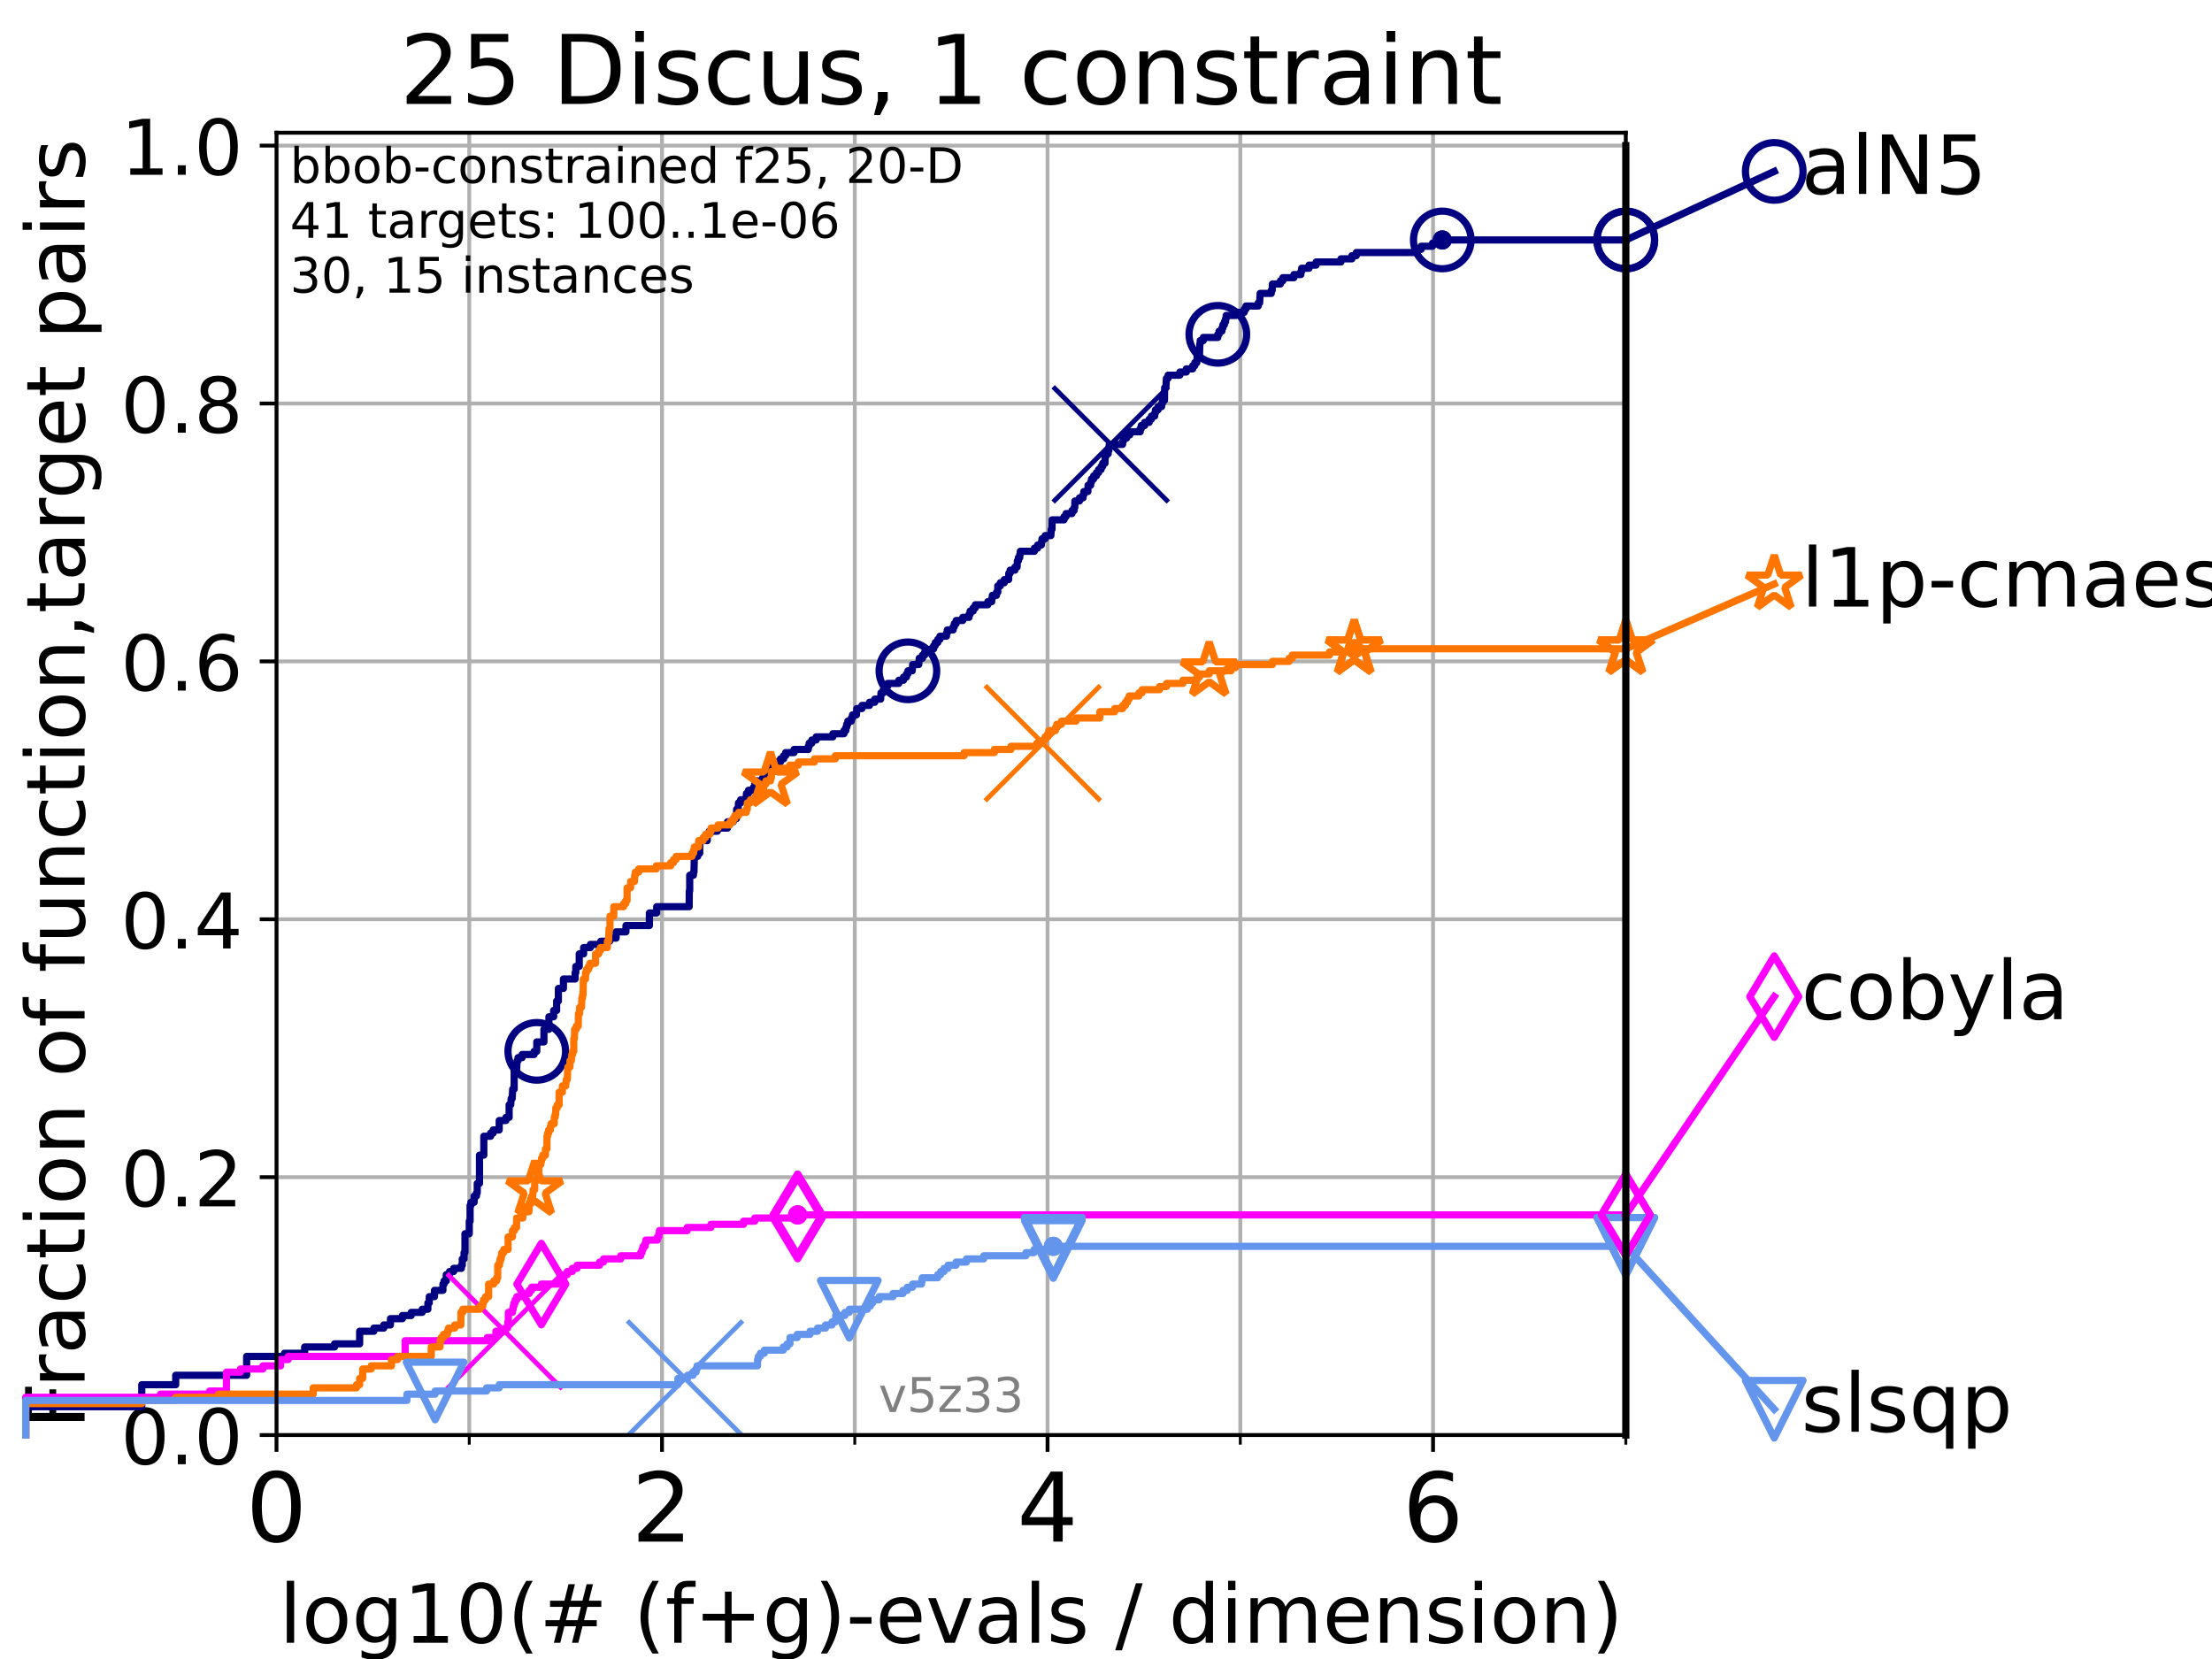 <?xml version="1.0" encoding="utf-8" standalone="no"?>
<!DOCTYPE svg PUBLIC "-//W3C//DTD SVG 1.1//EN"
  "http://www.w3.org/Graphics/SVG/1.1/DTD/svg11.dtd">
<!-- Created with matplotlib (https://matplotlib.org/) -->
<svg height="345.6pt" version="1.1" viewBox="0 0 460.8 345.6" width="460.8pt" xmlns="http://www.w3.org/2000/svg" xmlns:xlink="http://www.w3.org/1999/xlink">
 <defs>
  <style type="text/css">*{stroke-linecap:butt;stroke-linejoin:round;}</style>
 </defs>
 <g id="figure_1">
  <g id="patch_1">
   <path d="M 0 345.6 
L 460.8 345.6 
L 460.8 0 
L 0 0 
z
" style="fill:#ffffff;"/>
  </g>
  <g id="axes_1">
   <g id="patch_2">
    <path d="M 57.6 298.944 
L 338.688 298.944 
L 338.688 27.648 
L 57.6 27.648 
z
" style="fill:#ffffff;"/>
   </g>
   <g id="matplotlib.axis_1">
    <g id="xtick_1">
     <g id="line2d_1">
      <path clip-path="url(#pe7ab88ae1a)" d="M 57.6 298.944 
L 57.6 27.648 
" style="fill:none;stroke:#b0b0b0;stroke-linecap:square;stroke-width:0.8;"/>
     </g>
     <g id="line2d_2">
      <defs>
       <path d="M 0 0 
L 0 3.5 
" id="m9f1c0620db" style="stroke:#000000;stroke-width:0.8;"/>
      </defs>
      <g>
       <use style="stroke:#000000;stroke-width:0.8;" x="57.6" xlink:href="#m9f1c0620db" y="298.944"/>
      </g>
     </g>
     <g id="text_1">
      <!-- 0 -->
      <g transform="translate(51.237 321.141)scale(0.2 -0.2)">
       <defs>
        <path d="M 31.781 66.406 
Q 24.172 66.406 20.328 58.906 
Q 16.5 51.422 16.5 36.375 
Q 16.5 21.391 20.328 13.891 
Q 24.172 6.391 31.781 6.391 
Q 39.453 6.391 43.281 13.891 
Q 47.125 21.391 47.125 36.375 
Q 47.125 51.422 43.281 58.906 
Q 39.453 66.406 31.781 66.406 
z
M 31.781 74.219 
Q 44.047 74.219 50.516 64.516 
Q 56.984 54.828 56.984 36.375 
Q 56.984 17.969 50.516 8.266 
Q 44.047 -1.422 31.781 -1.422 
Q 19.531 -1.422 13.062 8.266 
Q 6.594 17.969 6.594 36.375 
Q 6.594 54.828 13.062 64.516 
Q 19.531 74.219 31.781 74.219 
z
" id="DejaVuSans-48"/>
       </defs>
       <use xlink:href="#DejaVuSans-48"/>
      </g>
     </g>
    </g>
    <g id="xtick_2">
     <g id="line2d_3">
      <path clip-path="url(#pe7ab88ae1a)" d="M 137.911 298.944 
L 137.911 27.648 
" style="fill:none;stroke:#b0b0b0;stroke-linecap:square;stroke-width:0.8;"/>
     </g>
     <g id="line2d_4">
      <g>
       <use style="stroke:#000000;stroke-width:0.8;" x="137.911" xlink:href="#m9f1c0620db" y="298.944"/>
      </g>
     </g>
     <g id="text_2">
      <!-- 2 -->
      <g transform="translate(131.548 321.141)scale(0.2 -0.2)">
       <defs>
        <path d="M 19.188 8.297 
L 53.609 8.297 
L 53.609 0 
L 7.328 0 
L 7.328 8.297 
Q 12.938 14.109 22.625 23.891 
Q 32.328 33.688 34.812 36.531 
Q 39.547 41.844 41.422 45.531 
Q 43.312 49.219 43.312 52.781 
Q 43.312 58.594 39.234 62.25 
Q 35.156 65.922 28.609 65.922 
Q 23.969 65.922 18.812 64.312 
Q 13.672 62.703 7.812 59.422 
L 7.812 69.391 
Q 13.766 71.781 18.938 73 
Q 24.125 74.219 28.422 74.219 
Q 39.75 74.219 46.484 68.547 
Q 53.219 62.891 53.219 53.422 
Q 53.219 48.922 51.531 44.891 
Q 49.859 40.875 45.406 35.406 
Q 44.188 33.984 37.641 27.219 
Q 31.109 20.453 19.188 8.297 
z
" id="DejaVuSans-50"/>
       </defs>
       <use xlink:href="#DejaVuSans-50"/>
      </g>
     </g>
    </g>
    <g id="xtick_3">
     <g id="line2d_5">
      <path clip-path="url(#pe7ab88ae1a)" d="M 218.222 298.944 
L 218.222 27.648 
" style="fill:none;stroke:#b0b0b0;stroke-linecap:square;stroke-width:0.8;"/>
     </g>
     <g id="line2d_6">
      <g>
       <use style="stroke:#000000;stroke-width:0.8;" x="218.222" xlink:href="#m9f1c0620db" y="298.944"/>
      </g>
     </g>
     <g id="text_3">
      <!-- 4 -->
      <g transform="translate(211.859 321.141)scale(0.2 -0.2)">
       <defs>
        <path d="M 37.797 64.312 
L 12.891 25.391 
L 37.797 25.391 
z
M 35.203 72.906 
L 47.609 72.906 
L 47.609 25.391 
L 58.016 25.391 
L 58.016 17.188 
L 47.609 17.188 
L 47.609 0 
L 37.797 0 
L 37.797 17.188 
L 4.891 17.188 
L 4.891 26.703 
z
" id="DejaVuSans-52"/>
       </defs>
       <use xlink:href="#DejaVuSans-52"/>
      </g>
     </g>
    </g>
    <g id="xtick_4">
     <g id="line2d_7">
      <path clip-path="url(#pe7ab88ae1a)" d="M 298.533 298.944 
L 298.533 27.648 
" style="fill:none;stroke:#b0b0b0;stroke-linecap:square;stroke-width:0.8;"/>
     </g>
     <g id="line2d_8">
      <g>
       <use style="stroke:#000000;stroke-width:0.8;" x="298.533" xlink:href="#m9f1c0620db" y="298.944"/>
      </g>
     </g>
     <g id="text_4">
      <!-- 6 -->
      <g transform="translate(292.17 321.141)scale(0.2 -0.2)">
       <defs>
        <path d="M 33.016 40.375 
Q 26.375 40.375 22.484 35.828 
Q 18.609 31.297 18.609 23.391 
Q 18.609 15.531 22.484 10.953 
Q 26.375 6.391 33.016 6.391 
Q 39.656 6.391 43.531 10.953 
Q 47.406 15.531 47.406 23.391 
Q 47.406 31.297 43.531 35.828 
Q 39.656 40.375 33.016 40.375 
z
M 52.594 71.297 
L 52.594 62.312 
Q 48.875 64.062 45.094 64.984 
Q 41.312 65.922 37.594 65.922 
Q 27.828 65.922 22.672 59.328 
Q 17.531 52.734 16.797 39.406 
Q 19.672 43.656 24.016 45.922 
Q 28.375 48.188 33.594 48.188 
Q 44.578 48.188 50.953 41.516 
Q 57.328 34.859 57.328 23.391 
Q 57.328 12.156 50.688 5.359 
Q 44.047 -1.422 33.016 -1.422 
Q 20.359 -1.422 13.672 8.266 
Q 6.984 17.969 6.984 36.375 
Q 6.984 53.656 15.188 63.938 
Q 23.391 74.219 37.203 74.219 
Q 40.922 74.219 44.703 73.484 
Q 48.484 72.75 52.594 71.297 
z
" id="DejaVuSans-54"/>
       </defs>
       <use xlink:href="#DejaVuSans-54"/>
      </g>
     </g>
    </g>
    <g id="xtick_5">
     <g id="line2d_9">
      <path clip-path="url(#pe7ab88ae1a)" d="M 97.755 298.944 
L 97.755 27.648 
" style="fill:none;stroke:#b0b0b0;stroke-linecap:square;stroke-width:0.8;"/>
     </g>
     <g id="line2d_10">
      <defs>
       <path d="M 0 0 
L 0 2 
" id="m3d015c3690" style="stroke:#000000;stroke-width:0.6;"/>
      </defs>
      <g>
       <use style="stroke:#000000;stroke-width:0.6;" x="97.755" xlink:href="#m3d015c3690" y="298.944"/>
      </g>
     </g>
    </g>
    <g id="xtick_6">
     <g id="line2d_11">
      <path clip-path="url(#pe7ab88ae1a)" d="M 178.066 298.944 
L 178.066 27.648 
" style="fill:none;stroke:#b0b0b0;stroke-linecap:square;stroke-width:0.8;"/>
     </g>
     <g id="line2d_12">
      <g>
       <use style="stroke:#000000;stroke-width:0.6;" x="178.066" xlink:href="#m3d015c3690" y="298.944"/>
      </g>
     </g>
    </g>
    <g id="xtick_7">
     <g id="line2d_13">
      <path clip-path="url(#pe7ab88ae1a)" d="M 258.377 298.944 
L 258.377 27.648 
" style="fill:none;stroke:#b0b0b0;stroke-linecap:square;stroke-width:0.8;"/>
     </g>
     <g id="line2d_14">
      <g>
       <use style="stroke:#000000;stroke-width:0.6;" x="258.377" xlink:href="#m3d015c3690" y="298.944"/>
      </g>
     </g>
    </g>
    <g id="xtick_8">
     <g id="line2d_15">
      <path clip-path="url(#pe7ab88ae1a)" d="M 338.688 298.944 
L 338.688 27.648 
" style="fill:none;stroke:#b0b0b0;stroke-linecap:square;stroke-width:0.8;"/>
     </g>
     <g id="line2d_16">
      <g>
       <use style="stroke:#000000;stroke-width:0.6;" x="338.688" xlink:href="#m3d015c3690" y="298.944"/>
      </g>
     </g>
    </g>
    <g id="text_5">
     <!-- log10(# (f+g)-evals / dimension) -->
     <g transform="translate(58.145 342.218)scale(0.17 -0.17)">
      <defs>
       <path d="M 9.422 75.984 
L 18.406 75.984 
L 18.406 0 
L 9.422 0 
z
" id="DejaVuSans-108"/>
       <path d="M 30.609 48.391 
Q 23.391 48.391 19.188 42.75 
Q 14.984 37.109 14.984 27.297 
Q 14.984 17.484 19.156 11.844 
Q 23.344 6.203 30.609 6.203 
Q 37.797 6.203 41.984 11.859 
Q 46.188 17.531 46.188 27.297 
Q 46.188 37.016 41.984 42.703 
Q 37.797 48.391 30.609 48.391 
z
M 30.609 56 
Q 42.328 56 49.016 48.375 
Q 55.719 40.766 55.719 27.297 
Q 55.719 13.875 49.016 6.219 
Q 42.328 -1.422 30.609 -1.422 
Q 18.844 -1.422 12.172 6.219 
Q 5.516 13.875 5.516 27.297 
Q 5.516 40.766 12.172 48.375 
Q 18.844 56 30.609 56 
z
" id="DejaVuSans-111"/>
       <path d="M 45.406 27.984 
Q 45.406 37.75 41.375 43.109 
Q 37.359 48.484 30.078 48.484 
Q 22.859 48.484 18.828 43.109 
Q 14.797 37.75 14.797 27.984 
Q 14.797 18.266 18.828 12.891 
Q 22.859 7.516 30.078 7.516 
Q 37.359 7.516 41.375 12.891 
Q 45.406 18.266 45.406 27.984 
z
M 54.391 6.781 
Q 54.391 -7.172 48.188 -13.984 
Q 42 -20.797 29.203 -20.797 
Q 24.469 -20.797 20.266 -20.094 
Q 16.062 -19.391 12.109 -17.922 
L 12.109 -9.188 
Q 16.062 -11.328 19.922 -12.344 
Q 23.781 -13.375 27.781 -13.375 
Q 36.625 -13.375 41.016 -8.766 
Q 45.406 -4.156 45.406 5.172 
L 45.406 9.625 
Q 42.625 4.781 38.281 2.391 
Q 33.938 0 27.875 0 
Q 17.828 0 11.672 7.656 
Q 5.516 15.328 5.516 27.984 
Q 5.516 40.672 11.672 48.328 
Q 17.828 56 27.875 56 
Q 33.938 56 38.281 53.609 
Q 42.625 51.219 45.406 46.391 
L 45.406 54.688 
L 54.391 54.688 
z
" id="DejaVuSans-103"/>
       <path d="M 12.406 8.297 
L 28.516 8.297 
L 28.516 63.922 
L 10.984 60.406 
L 10.984 69.391 
L 28.422 72.906 
L 38.281 72.906 
L 38.281 8.297 
L 54.391 8.297 
L 54.391 0 
L 12.406 0 
z
" id="DejaVuSans-49"/>
       <path d="M 31 75.875 
Q 24.469 64.656 21.281 53.656 
Q 18.109 42.672 18.109 31.391 
Q 18.109 20.125 21.312 9.062 
Q 24.516 -2 31 -13.188 
L 23.188 -13.188 
Q 15.875 -1.703 12.234 9.375 
Q 8.594 20.453 8.594 31.391 
Q 8.594 42.281 12.203 53.312 
Q 15.828 64.359 23.188 75.875 
z
" id="DejaVuSans-40"/>
       <path d="M 51.125 44 
L 36.922 44 
L 32.812 27.688 
L 47.125 27.688 
z
M 43.797 71.781 
L 38.719 51.516 
L 52.984 51.516 
L 58.109 71.781 
L 65.922 71.781 
L 60.891 51.516 
L 76.125 51.516 
L 76.125 44 
L 58.984 44 
L 54.984 27.688 
L 70.516 27.688 
L 70.516 20.219 
L 53.078 20.219 
L 48 0 
L 40.188 0 
L 45.219 20.219 
L 30.906 20.219 
L 25.875 0 
L 18.016 0 
L 23.094 20.219 
L 7.719 20.219 
L 7.719 27.688 
L 24.906 27.688 
L 29 44 
L 13.281 44 
L 13.281 51.516 
L 30.906 51.516 
L 35.891 71.781 
z
" id="DejaVuSans-35"/>
       <path id="DejaVuSans-32"/>
       <path d="M 37.109 75.984 
L 37.109 68.5 
L 28.516 68.5 
Q 23.688 68.5 21.797 66.547 
Q 19.922 64.594 19.922 59.516 
L 19.922 54.688 
L 34.719 54.688 
L 34.719 47.703 
L 19.922 47.703 
L 19.922 0 
L 10.891 0 
L 10.891 47.703 
L 2.297 47.703 
L 2.297 54.688 
L 10.891 54.688 
L 10.891 58.5 
Q 10.891 67.625 15.141 71.797 
Q 19.391 75.984 28.609 75.984 
z
" id="DejaVuSans-102"/>
       <path d="M 46 62.703 
L 46 35.5 
L 73.188 35.5 
L 73.188 27.203 
L 46 27.203 
L 46 0 
L 37.797 0 
L 37.797 27.203 
L 10.594 27.203 
L 10.594 35.5 
L 37.797 35.5 
L 37.797 62.703 
z
" id="DejaVuSans-43"/>
       <path d="M 8.016 75.875 
L 15.828 75.875 
Q 23.141 64.359 26.781 53.312 
Q 30.422 42.281 30.422 31.391 
Q 30.422 20.453 26.781 9.375 
Q 23.141 -1.703 15.828 -13.188 
L 8.016 -13.188 
Q 14.5 -2 17.703 9.062 
Q 20.906 20.125 20.906 31.391 
Q 20.906 42.672 17.703 53.656 
Q 14.5 64.656 8.016 75.875 
z
" id="DejaVuSans-41"/>
       <path d="M 4.891 31.391 
L 31.203 31.391 
L 31.203 23.391 
L 4.891 23.391 
z
" id="DejaVuSans-45"/>
       <path d="M 56.203 29.594 
L 56.203 25.203 
L 14.891 25.203 
Q 15.484 15.922 20.484 11.062 
Q 25.484 6.203 34.422 6.203 
Q 39.594 6.203 44.453 7.469 
Q 49.312 8.734 54.109 11.281 
L 54.109 2.781 
Q 49.266 0.734 44.188 -0.344 
Q 39.109 -1.422 33.891 -1.422 
Q 20.797 -1.422 13.156 6.188 
Q 5.516 13.812 5.516 26.812 
Q 5.516 40.234 12.766 48.109 
Q 20.016 56 32.328 56 
Q 43.359 56 49.781 48.891 
Q 56.203 41.797 56.203 29.594 
z
M 47.219 32.234 
Q 47.125 39.594 43.094 43.984 
Q 39.062 48.391 32.422 48.391 
Q 24.906 48.391 20.391 44.141 
Q 15.875 39.891 15.188 32.172 
z
" id="DejaVuSans-101"/>
       <path d="M 2.984 54.688 
L 12.5 54.688 
L 29.594 8.797 
L 46.688 54.688 
L 56.203 54.688 
L 35.688 0 
L 23.484 0 
z
" id="DejaVuSans-118"/>
       <path d="M 34.281 27.484 
Q 23.391 27.484 19.188 25 
Q 14.984 22.516 14.984 16.5 
Q 14.984 11.719 18.141 8.906 
Q 21.297 6.109 26.703 6.109 
Q 34.188 6.109 38.703 11.406 
Q 43.219 16.703 43.219 25.484 
L 43.219 27.484 
z
M 52.203 31.203 
L 52.203 0 
L 43.219 0 
L 43.219 8.297 
Q 40.141 3.328 35.547 0.953 
Q 30.953 -1.422 24.312 -1.422 
Q 15.922 -1.422 10.953 3.297 
Q 6 8.016 6 15.922 
Q 6 25.141 12.172 29.828 
Q 18.359 34.516 30.609 34.516 
L 43.219 34.516 
L 43.219 35.406 
Q 43.219 41.609 39.141 45 
Q 35.062 48.391 27.688 48.391 
Q 23 48.391 18.547 47.266 
Q 14.109 46.141 10.016 43.891 
L 10.016 52.203 
Q 14.938 54.109 19.578 55.047 
Q 24.219 56 28.609 56 
Q 40.484 56 46.344 49.844 
Q 52.203 43.703 52.203 31.203 
z
" id="DejaVuSans-97"/>
       <path d="M 44.281 53.078 
L 44.281 44.578 
Q 40.484 46.531 36.375 47.5 
Q 32.281 48.484 27.875 48.484 
Q 21.188 48.484 17.844 46.438 
Q 14.5 44.391 14.5 40.281 
Q 14.5 37.156 16.891 35.375 
Q 19.281 33.594 26.516 31.984 
L 29.594 31.297 
Q 39.156 29.25 43.188 25.516 
Q 47.219 21.781 47.219 15.094 
Q 47.219 7.469 41.188 3.016 
Q 35.156 -1.422 24.609 -1.422 
Q 20.219 -1.422 15.453 -0.562 
Q 10.688 0.297 5.422 2 
L 5.422 11.281 
Q 10.406 8.688 15.234 7.391 
Q 20.062 6.109 24.812 6.109 
Q 31.156 6.109 34.562 8.281 
Q 37.984 10.453 37.984 14.406 
Q 37.984 18.062 35.516 20.016 
Q 33.062 21.969 24.703 23.781 
L 21.578 24.516 
Q 13.234 26.266 9.516 29.906 
Q 5.812 33.547 5.812 39.891 
Q 5.812 47.609 11.281 51.797 
Q 16.75 56 26.812 56 
Q 31.781 56 36.172 55.266 
Q 40.578 54.547 44.281 53.078 
z
" id="DejaVuSans-115"/>
       <path d="M 25.391 72.906 
L 33.688 72.906 
L 8.297 -9.281 
L 0 -9.281 
z
" id="DejaVuSans-47"/>
       <path d="M 45.406 46.391 
L 45.406 75.984 
L 54.391 75.984 
L 54.391 0 
L 45.406 0 
L 45.406 8.203 
Q 42.578 3.328 38.25 0.953 
Q 33.938 -1.422 27.875 -1.422 
Q 17.969 -1.422 11.734 6.484 
Q 5.516 14.406 5.516 27.297 
Q 5.516 40.188 11.734 48.094 
Q 17.969 56 27.875 56 
Q 33.938 56 38.25 53.625 
Q 42.578 51.266 45.406 46.391 
z
M 14.797 27.297 
Q 14.797 17.391 18.875 11.75 
Q 22.953 6.109 30.078 6.109 
Q 37.203 6.109 41.297 11.75 
Q 45.406 17.391 45.406 27.297 
Q 45.406 37.203 41.297 42.844 
Q 37.203 48.484 30.078 48.484 
Q 22.953 48.484 18.875 42.844 
Q 14.797 37.203 14.797 27.297 
z
" id="DejaVuSans-100"/>
       <path d="M 9.422 54.688 
L 18.406 54.688 
L 18.406 0 
L 9.422 0 
z
M 9.422 75.984 
L 18.406 75.984 
L 18.406 64.594 
L 9.422 64.594 
z
" id="DejaVuSans-105"/>
       <path d="M 52 44.188 
Q 55.375 50.25 60.062 53.125 
Q 64.75 56 71.094 56 
Q 79.641 56 84.281 50.016 
Q 88.922 44.047 88.922 33.016 
L 88.922 0 
L 79.891 0 
L 79.891 32.719 
Q 79.891 40.578 77.094 44.375 
Q 74.312 48.188 68.609 48.188 
Q 61.625 48.188 57.562 43.547 
Q 53.516 38.922 53.516 30.906 
L 53.516 0 
L 44.484 0 
L 44.484 32.719 
Q 44.484 40.625 41.703 44.406 
Q 38.922 48.188 33.109 48.188 
Q 26.219 48.188 22.156 43.531 
Q 18.109 38.875 18.109 30.906 
L 18.109 0 
L 9.078 0 
L 9.078 54.688 
L 18.109 54.688 
L 18.109 46.188 
Q 21.188 51.219 25.484 53.609 
Q 29.781 56 35.688 56 
Q 41.656 56 45.828 52.969 
Q 50 49.953 52 44.188 
z
" id="DejaVuSans-109"/>
       <path d="M 54.891 33.016 
L 54.891 0 
L 45.906 0 
L 45.906 32.719 
Q 45.906 40.484 42.875 44.328 
Q 39.844 48.188 33.797 48.188 
Q 26.516 48.188 22.312 43.547 
Q 18.109 38.922 18.109 30.906 
L 18.109 0 
L 9.078 0 
L 9.078 54.688 
L 18.109 54.688 
L 18.109 46.188 
Q 21.344 51.125 25.703 53.562 
Q 30.078 56 35.797 56 
Q 45.219 56 50.047 50.172 
Q 54.891 44.344 54.891 33.016 
z
" id="DejaVuSans-110"/>
      </defs>
      <use xlink:href="#DejaVuSans-108"/>
      <use x="27.783" xlink:href="#DejaVuSans-111"/>
      <use x="88.965" xlink:href="#DejaVuSans-103"/>
      <use x="152.441" xlink:href="#DejaVuSans-49"/>
      <use x="216.064" xlink:href="#DejaVuSans-48"/>
      <use x="279.688" xlink:href="#DejaVuSans-40"/>
      <use x="318.701" xlink:href="#DejaVuSans-35"/>
      <use x="402.49" xlink:href="#DejaVuSans-32"/>
      <use x="434.277" xlink:href="#DejaVuSans-40"/>
      <use x="473.291" xlink:href="#DejaVuSans-102"/>
      <use x="508.496" xlink:href="#DejaVuSans-43"/>
      <use x="592.285" xlink:href="#DejaVuSans-103"/>
      <use x="655.762" xlink:href="#DejaVuSans-41"/>
      <use x="694.775" xlink:href="#DejaVuSans-45"/>
      <use x="730.859" xlink:href="#DejaVuSans-101"/>
      <use x="792.383" xlink:href="#DejaVuSans-118"/>
      <use x="851.562" xlink:href="#DejaVuSans-97"/>
      <use x="912.842" xlink:href="#DejaVuSans-108"/>
      <use x="940.625" xlink:href="#DejaVuSans-115"/>
      <use x="992.725" xlink:href="#DejaVuSans-32"/>
      <use x="1024.512" xlink:href="#DejaVuSans-47"/>
      <use x="1058.203" xlink:href="#DejaVuSans-32"/>
      <use x="1089.99" xlink:href="#DejaVuSans-100"/>
      <use x="1153.467" xlink:href="#DejaVuSans-105"/>
      <use x="1181.25" xlink:href="#DejaVuSans-109"/>
      <use x="1278.662" xlink:href="#DejaVuSans-101"/>
      <use x="1340.186" xlink:href="#DejaVuSans-110"/>
      <use x="1403.564" xlink:href="#DejaVuSans-115"/>
      <use x="1455.664" xlink:href="#DejaVuSans-105"/>
      <use x="1483.447" xlink:href="#DejaVuSans-111"/>
      <use x="1544.629" xlink:href="#DejaVuSans-110"/>
      <use x="1608.008" xlink:href="#DejaVuSans-41"/>
     </g>
    </g>
   </g>
   <g id="matplotlib.axis_2">
    <g id="ytick_1">
     <g id="line2d_17">
      <path clip-path="url(#pe7ab88ae1a)" d="M 57.6 298.944 
L 338.688 298.944 
" style="fill:none;stroke:#b0b0b0;stroke-linecap:square;stroke-width:0.8;"/>
     </g>
     <g id="line2d_18">
      <defs>
       <path d="M 0 0 
L -3.5 0 
" id="m070e50a72a" style="stroke:#000000;stroke-width:0.8;"/>
      </defs>
      <g>
       <use style="stroke:#000000;stroke-width:0.8;" x="57.6" xlink:href="#m070e50a72a" y="298.944"/>
      </g>
     </g>
     <g id="text_6">
      <!-- 0.0 -->
      <g transform="translate(25.155 305.023)scale(0.16 -0.16)">
       <defs>
        <path d="M 10.688 12.406 
L 21 12.406 
L 21 0 
L 10.688 0 
z
" id="DejaVuSans-46"/>
       </defs>
       <use xlink:href="#DejaVuSans-48"/>
       <use x="63.623" xlink:href="#DejaVuSans-46"/>
       <use x="95.41" xlink:href="#DejaVuSans-48"/>
      </g>
     </g>
    </g>
    <g id="ytick_2">
     <g id="line2d_19">
      <path clip-path="url(#pe7ab88ae1a)" d="M 57.6 245.222 
L 338.688 245.222 
" style="fill:none;stroke:#b0b0b0;stroke-linecap:square;stroke-width:0.8;"/>
     </g>
     <g id="line2d_20">
      <g>
       <use style="stroke:#000000;stroke-width:0.8;" x="57.6" xlink:href="#m070e50a72a" y="245.222"/>
      </g>
     </g>
     <g id="text_7">
      <!-- 0.2 -->
      <g transform="translate(25.155 251.301)scale(0.16 -0.16)">
       <use xlink:href="#DejaVuSans-48"/>
       <use x="63.623" xlink:href="#DejaVuSans-46"/>
       <use x="95.41" xlink:href="#DejaVuSans-50"/>
      </g>
     </g>
    </g>
    <g id="ytick_3">
     <g id="line2d_21">
      <path clip-path="url(#pe7ab88ae1a)" d="M 57.6 191.5 
L 338.688 191.5 
" style="fill:none;stroke:#b0b0b0;stroke-linecap:square;stroke-width:0.8;"/>
     </g>
     <g id="line2d_22">
      <g>
       <use style="stroke:#000000;stroke-width:0.8;" x="57.6" xlink:href="#m070e50a72a" y="191.5"/>
      </g>
     </g>
     <g id="text_8">
      <!-- 0.4 -->
      <g transform="translate(25.155 197.579)scale(0.16 -0.16)">
       <use xlink:href="#DejaVuSans-48"/>
       <use x="63.623" xlink:href="#DejaVuSans-46"/>
       <use x="95.41" xlink:href="#DejaVuSans-52"/>
      </g>
     </g>
    </g>
    <g id="ytick_4">
     <g id="line2d_23">
      <path clip-path="url(#pe7ab88ae1a)" d="M 57.6 137.778 
L 338.688 137.778 
" style="fill:none;stroke:#b0b0b0;stroke-linecap:square;stroke-width:0.8;"/>
     </g>
     <g id="line2d_24">
      <g>
       <use style="stroke:#000000;stroke-width:0.8;" x="57.6" xlink:href="#m070e50a72a" y="137.778"/>
      </g>
     </g>
     <g id="text_9">
      <!-- 0.6 -->
      <g transform="translate(25.155 143.857)scale(0.16 -0.16)">
       <use xlink:href="#DejaVuSans-48"/>
       <use x="63.623" xlink:href="#DejaVuSans-46"/>
       <use x="95.41" xlink:href="#DejaVuSans-54"/>
      </g>
     </g>
    </g>
    <g id="ytick_5">
     <g id="line2d_25">
      <path clip-path="url(#pe7ab88ae1a)" d="M 57.6 84.056 
L 338.688 84.056 
" style="fill:none;stroke:#b0b0b0;stroke-linecap:square;stroke-width:0.8;"/>
     </g>
     <g id="line2d_26">
      <g>
       <use style="stroke:#000000;stroke-width:0.8;" x="57.6" xlink:href="#m070e50a72a" y="84.056"/>
      </g>
     </g>
     <g id="text_10">
      <!-- 0.8 -->
      <g transform="translate(25.155 90.135)scale(0.16 -0.16)">
       <defs>
        <path d="M 31.781 34.625 
Q 24.75 34.625 20.719 30.859 
Q 16.703 27.094 16.703 20.516 
Q 16.703 13.922 20.719 10.156 
Q 24.75 6.391 31.781 6.391 
Q 38.812 6.391 42.859 10.172 
Q 46.922 13.969 46.922 20.516 
Q 46.922 27.094 42.891 30.859 
Q 38.875 34.625 31.781 34.625 
z
M 21.922 38.812 
Q 15.578 40.375 12.031 44.719 
Q 8.5 49.078 8.5 55.328 
Q 8.5 64.062 14.719 69.141 
Q 20.953 74.219 31.781 74.219 
Q 42.672 74.219 48.875 69.141 
Q 55.078 64.062 55.078 55.328 
Q 55.078 49.078 51.531 44.719 
Q 48 40.375 41.703 38.812 
Q 48.828 37.156 52.797 32.312 
Q 56.781 27.484 56.781 20.516 
Q 56.781 9.906 50.312 4.234 
Q 43.844 -1.422 31.781 -1.422 
Q 19.734 -1.422 13.25 4.234 
Q 6.781 9.906 6.781 20.516 
Q 6.781 27.484 10.781 32.312 
Q 14.797 37.156 21.922 38.812 
z
M 18.312 54.391 
Q 18.312 48.734 21.844 45.562 
Q 25.391 42.391 31.781 42.391 
Q 38.141 42.391 41.719 45.562 
Q 45.312 48.734 45.312 54.391 
Q 45.312 60.062 41.719 63.234 
Q 38.141 66.406 31.781 66.406 
Q 25.391 66.406 21.844 63.234 
Q 18.312 60.062 18.312 54.391 
z
" id="DejaVuSans-56"/>
       </defs>
       <use xlink:href="#DejaVuSans-48"/>
       <use x="63.623" xlink:href="#DejaVuSans-46"/>
       <use x="95.41" xlink:href="#DejaVuSans-56"/>
      </g>
     </g>
    </g>
    <g id="ytick_6">
     <g id="line2d_27">
      <path clip-path="url(#pe7ab88ae1a)" d="M 57.6 30.334 
L 338.688 30.334 
" style="fill:none;stroke:#b0b0b0;stroke-linecap:square;stroke-width:0.8;"/>
     </g>
     <g id="line2d_28">
      <g>
       <use style="stroke:#000000;stroke-width:0.8;" x="57.6" xlink:href="#m070e50a72a" y="30.334"/>
      </g>
     </g>
     <g id="text_11">
      <!-- 1.0 -->
      <g transform="translate(25.155 36.413)scale(0.16 -0.16)">
       <use xlink:href="#DejaVuSans-49"/>
       <use x="63.623" xlink:href="#DejaVuSans-46"/>
       <use x="95.41" xlink:href="#DejaVuSans-48"/>
      </g>
     </g>
    </g>
    <g id="text_12">
     <!-- Fraction of function,target pairs -->
     <g transform="translate(17.62 297.681)rotate(-90)scale(0.17 -0.17)">
      <defs>
       <path d="M 9.812 72.906 
L 51.703 72.906 
L 51.703 64.594 
L 19.672 64.594 
L 19.672 43.109 
L 48.578 43.109 
L 48.578 34.812 
L 19.672 34.812 
L 19.672 0 
L 9.812 0 
z
" id="DejaVuSans-70"/>
       <path d="M 41.109 46.297 
Q 39.594 47.172 37.812 47.578 
Q 36.031 48 33.891 48 
Q 26.266 48 22.188 43.047 
Q 18.109 38.094 18.109 28.812 
L 18.109 0 
L 9.078 0 
L 9.078 54.688 
L 18.109 54.688 
L 18.109 46.188 
Q 20.953 51.172 25.484 53.578 
Q 30.031 56 36.531 56 
Q 37.453 56 38.578 55.875 
Q 39.703 55.766 41.062 55.516 
z
" id="DejaVuSans-114"/>
       <path d="M 48.781 52.594 
L 48.781 44.188 
Q 44.969 46.297 41.141 47.344 
Q 37.312 48.391 33.406 48.391 
Q 24.656 48.391 19.812 42.844 
Q 14.984 37.312 14.984 27.297 
Q 14.984 17.281 19.812 11.734 
Q 24.656 6.203 33.406 6.203 
Q 37.312 6.203 41.141 7.25 
Q 44.969 8.297 48.781 10.406 
L 48.781 2.094 
Q 45.016 0.344 40.984 -0.531 
Q 36.969 -1.422 32.422 -1.422 
Q 20.062 -1.422 12.781 6.344 
Q 5.516 14.109 5.516 27.297 
Q 5.516 40.672 12.859 48.328 
Q 20.219 56 33.016 56 
Q 37.156 56 41.109 55.141 
Q 45.062 54.297 48.781 52.594 
z
" id="DejaVuSans-99"/>
       <path d="M 18.312 70.219 
L 18.312 54.688 
L 36.812 54.688 
L 36.812 47.703 
L 18.312 47.703 
L 18.312 18.016 
Q 18.312 11.328 20.141 9.422 
Q 21.969 7.516 27.594 7.516 
L 36.812 7.516 
L 36.812 0 
L 27.594 0 
Q 17.188 0 13.234 3.875 
Q 9.281 7.766 9.281 18.016 
L 9.281 47.703 
L 2.688 47.703 
L 2.688 54.688 
L 9.281 54.688 
L 9.281 70.219 
z
" id="DejaVuSans-116"/>
       <path d="M 8.5 21.578 
L 8.5 54.688 
L 17.484 54.688 
L 17.484 21.922 
Q 17.484 14.156 20.5 10.266 
Q 23.531 6.391 29.594 6.391 
Q 36.859 6.391 41.078 11.031 
Q 45.312 15.672 45.312 23.688 
L 45.312 54.688 
L 54.297 54.688 
L 54.297 0 
L 45.312 0 
L 45.312 8.406 
Q 42.047 3.422 37.719 1 
Q 33.406 -1.422 27.688 -1.422 
Q 18.266 -1.422 13.375 4.438 
Q 8.5 10.297 8.5 21.578 
z
M 31.109 56 
z
" id="DejaVuSans-117"/>
       <path d="M 11.719 12.406 
L 22.016 12.406 
L 22.016 4 
L 14.016 -11.625 
L 7.719 -11.625 
L 11.719 4 
z
" id="DejaVuSans-44"/>
       <path d="M 18.109 8.203 
L 18.109 -20.797 
L 9.078 -20.797 
L 9.078 54.688 
L 18.109 54.688 
L 18.109 46.391 
Q 20.953 51.266 25.266 53.625 
Q 29.594 56 35.594 56 
Q 45.562 56 51.781 48.094 
Q 58.016 40.188 58.016 27.297 
Q 58.016 14.406 51.781 6.484 
Q 45.562 -1.422 35.594 -1.422 
Q 29.594 -1.422 25.266 0.953 
Q 20.953 3.328 18.109 8.203 
z
M 48.688 27.297 
Q 48.688 37.203 44.609 42.844 
Q 40.531 48.484 33.406 48.484 
Q 26.266 48.484 22.188 42.844 
Q 18.109 37.203 18.109 27.297 
Q 18.109 17.391 22.188 11.75 
Q 26.266 6.109 33.406 6.109 
Q 40.531 6.109 44.609 11.75 
Q 48.688 17.391 48.688 27.297 
z
" id="DejaVuSans-112"/>
      </defs>
      <use xlink:href="#DejaVuSans-70"/>
      <use x="50.27" xlink:href="#DejaVuSans-114"/>
      <use x="91.383" xlink:href="#DejaVuSans-97"/>
      <use x="152.662" xlink:href="#DejaVuSans-99"/>
      <use x="207.643" xlink:href="#DejaVuSans-116"/>
      <use x="246.852" xlink:href="#DejaVuSans-105"/>
      <use x="274.635" xlink:href="#DejaVuSans-111"/>
      <use x="335.816" xlink:href="#DejaVuSans-110"/>
      <use x="399.195" xlink:href="#DejaVuSans-32"/>
      <use x="430.982" xlink:href="#DejaVuSans-111"/>
      <use x="492.164" xlink:href="#DejaVuSans-102"/>
      <use x="527.369" xlink:href="#DejaVuSans-32"/>
      <use x="559.156" xlink:href="#DejaVuSans-102"/>
      <use x="594.361" xlink:href="#DejaVuSans-117"/>
      <use x="657.74" xlink:href="#DejaVuSans-110"/>
      <use x="721.119" xlink:href="#DejaVuSans-99"/>
      <use x="776.1" xlink:href="#DejaVuSans-116"/>
      <use x="815.309" xlink:href="#DejaVuSans-105"/>
      <use x="843.092" xlink:href="#DejaVuSans-111"/>
      <use x="904.273" xlink:href="#DejaVuSans-110"/>
      <use x="967.652" xlink:href="#DejaVuSans-44"/>
      <use x="999.439" xlink:href="#DejaVuSans-116"/>
      <use x="1038.648" xlink:href="#DejaVuSans-97"/>
      <use x="1099.928" xlink:href="#DejaVuSans-114"/>
      <use x="1139.291" xlink:href="#DejaVuSans-103"/>
      <use x="1202.768" xlink:href="#DejaVuSans-101"/>
      <use x="1264.291" xlink:href="#DejaVuSans-116"/>
      <use x="1303.5" xlink:href="#DejaVuSans-32"/>
      <use x="1335.287" xlink:href="#DejaVuSans-112"/>
      <use x="1398.764" xlink:href="#DejaVuSans-97"/>
      <use x="1460.043" xlink:href="#DejaVuSans-105"/>
      <use x="1487.826" xlink:href="#DejaVuSans-114"/>
      <use x="1528.939" xlink:href="#DejaVuSans-115"/>
     </g>
    </g>
   </g>
   <g id="line2d_29">
    <defs>
     <path d="M 0 1.5 
C 0.398 1.5 0.779 1.342 1.061 1.061 
C 1.342 0.779 1.5 0.398 1.5 0 
C 1.5 -0.398 1.342 -0.779 1.061 -1.061 
C 0.779 -1.342 0.398 -1.5 0 -1.5 
C -0.398 -1.5 -0.779 -1.342 -1.061 -1.061 
C -1.342 -0.779 -1.5 -0.398 -1.5 0 
C -1.5 0.398 -1.342 0.779 -1.061 1.061 
C -0.779 1.342 -0.398 1.5 0 1.5 
z
" id="me449c1c673" style="stroke:#000080;"/>
    </defs>
    <g>
     <use style="fill:#000080;stroke:#000080;" x="300.454" xlink:href="#me449c1c673" y="49.988"/>
     <use style="fill:#000080;stroke:#000080;" x="300.454" xlink:href="#me449c1c673" y="49.988"/>
    </g>
   </g>
   <g id="line2d_30">
    <path d="M 5.357 298.944 
L 5.357 293.048 
L 29.533 293.048 
L 29.533 288.462 
L 36.604 288.462 
L 36.604 286.496 
L 51.38 286.496 
L 51.38 282.565 
L 59.262 282.565 
L 59.262 281.91 
L 63.468 281.91 
L 63.468 280.6 
L 69.688 280.6 
L 69.688 279.945 
L 74.922 279.945 
L 74.922 277.324 
L 77.885 277.324 
L 77.885 276.669 
L 79.939 276.669 
L 79.939 276.014 
L 81.334 276.014 
L 81.334 274.704 
L 83.83 274.704 
L 83.83 274.048 
L 85.667 274.048 
L 85.667 273.393 
L 87.952 273.393 
L 87.952 272.738 
L 89.135 272.738 
L 89.135 271.428 
L 89.419 271.428 
L 89.419 270.118 
L 90.509 270.118 
L 90.509 268.807 
L 92.267 268.807 
L 92.267 267.497 
L 92.504 267.497 
L 92.504 266.842 
L 92.969 266.842 
L 92.969 265.532 
L 93.645 265.532 
L 93.645 264.876 
L 94.506 264.876 
L 94.506 264.221 
L 96.111 264.221 
L 96.111 263.566 
L 96.301 263.566 
L 96.301 262.256 
L 96.676 262.256 
L 96.676 260.946 
L 96.861 260.946 
L 96.861 257.015 
L 97.755 257.015 
L 97.755 254.394 
L 97.929 254.394 
L 97.929 251.118 
L 98.101 251.118 
L 98.101 250.463 
L 98.772 250.463 
L 98.772 249.153 
L 99.258 249.153 
L 99.258 248.498 
L 99.418 248.498 
L 99.418 246.532 
L 99.887 246.532 
L 99.887 240.636 
L 100.789 240.636 
L 100.789 236.705 
L 102.196 236.705 
L 102.196 236.05 
L 102.729 236.05 
L 102.729 235.395 
L 103.993 235.395 
L 103.993 233.429 
L 105.398 233.429 
L 105.398 232.774 
L 106.061 232.774 
L 106.061 230.154 
L 106.383 230.154 
L 106.489 228.843 
L 106.699 228.843 
L 106.803 226.878 
L 107.111 226.878 
L 107.111 222.947 
L 107.614 222.947 
L 107.713 220.982 
L 107.909 220.982 
L 107.909 220.326 
L 108.764 220.326 
L 108.764 219.671 
L 111.266 219.671 
L 111.266 219.016 
L 111.82 219.016 
L 111.82 217.051 
L 113.311 217.051 
L 113.311 214.43 
L 114.352 214.43 
L 114.352 211.81 
L 115.333 211.81 
L 115.333 210.499 
L 115.959 210.499 
L 115.959 208.534 
L 116.323 208.534 
L 116.323 205.913 
L 117.373 205.913 
L 117.373 203.948 
L 119.801 203.948 
L 119.801 202.638 
L 119.948 202.638 
L 119.948 201.327 
L 120.666 201.327 
L 120.666 198.707 
L 121.579 198.707 
L 121.579 197.396 
L 122.989 197.396 
L 122.989 196.741 
L 125.147 196.741 
L 125.147 196.086 
L 127.003 196.086 
L 127.003 195.431 
L 128.351 195.431 
L 128.351 194.121 
L 130.398 194.121 
L 130.398 192.81 
L 135.281 192.81 
L 135.281 190.19 
L 136.795 190.19 
L 136.795 188.879 
L 143.566 188.879 
L 143.591 185.604 
L 143.679 185.604 
L 143.679 182.328 
L 144.451 182.328 
L 144.451 181.673 
L 144.57 181.673 
L 144.641 178.397 
L 145.339 178.397 
L 145.339 177.742 
L 145.766 177.742 
L 145.766 175.121 
L 147.328 175.121 
L 147.328 173.811 
L 147.74 173.811 
L 147.74 173.156 
L 149.441 173.156 
L 149.441 172.501 
L 151.558 172.501 
L 151.558 171.191 
L 152.767 171.191 
L 152.767 170.535 
L 153.424 170.535 
L 153.46 168.57 
L 153.771 168.57 
L 153.841 167.26 
L 154.29 167.26 
L 154.29 166.604 
L 155.425 166.604 
L 155.495 165.294 
L 155.91 165.294 
L 155.91 164.639 
L 156.971 164.639 
L 156.971 163.984 
L 157.249 163.984 
L 157.249 163.329 
L 157.608 163.329 
L 157.608 162.674 
L 158.879 162.674 
L 158.879 162.018 
L 159.176 162.018 
L 159.176 161.363 
L 159.648 161.363 
L 159.648 160.708 
L 160.765 160.708 
L 160.765 159.398 
L 161.293 159.398 
L 161.293 158.743 
L 162.581 158.743 
L 162.581 158.088 
L 163.242 158.088 
L 163.242 157.432 
L 163.658 157.432 
L 163.658 156.777 
L 165.418 156.777 
L 165.418 156.122 
L 168.376 156.122 
L 168.376 155.467 
L 168.561 155.467 
L 168.561 154.812 
L 169.114 154.812 
L 169.114 154.157 
L 170.025 154.157 
L 170.025 153.502 
L 173.499 153.502 
L 173.499 152.846 
L 175.813 152.846 
L 175.813 152.191 
L 176.208 152.191 
L 176.208 151.536 
L 176.381 151.536 
L 176.381 150.881 
L 176.612 150.881 
L 176.612 150.226 
L 177.36 150.226 
L 177.36 149.571 
L 177.591 149.571 
L 177.591 148.916 
L 178.42 148.916 
L 178.475 147.605 
L 179.564 147.605 
L 179.564 146.95 
L 181.131 146.95 
L 181.131 146.295 
L 182.224 146.295 
L 182.224 145.64 
L 183.462 145.64 
L 183.526 144.33 
L 184.012 144.33 
L 184.012 143.674 
L 184.583 143.674 
L 184.583 143.019 
L 184.896 143.019 
L 184.896 142.364 
L 187.242 142.364 
L 187.242 141.709 
L 188.218 141.709 
L 188.218 141.054 
L 188.829 141.054 
L 188.829 140.399 
L 189.134 140.399 
L 189.134 139.743 
L 190.038 139.743 
L 190.126 138.433 
L 191.396 138.433 
L 191.491 137.123 
L 192.173 137.123 
L 192.173 136.468 
L 192.629 136.468 
L 192.629 135.813 
L 193.944 135.813 
L 193.944 135.157 
L 194.511 135.157 
L 194.511 134.502 
L 194.837 134.502 
L 194.837 133.847 
L 195.363 133.847 
L 195.363 133.192 
L 195.807 133.192 
L 195.807 132.537 
L 197.167 132.537 
L 197.167 131.882 
L 197.338 131.882 
L 197.338 131.227 
L 198.558 131.227 
L 198.558 130.571 
L 198.799 130.571 
L 198.799 129.916 
L 199.182 129.916 
L 199.182 129.261 
L 200.56 129.261 
L 200.56 128.606 
L 201.869 128.606 
L 201.869 127.951 
L 202.094 127.951 
L 202.094 127.296 
L 202.734 127.296 
L 202.734 126.641 
L 203.179 126.641 
L 203.179 125.985 
L 205.791 125.985 
L 205.791 125.33 
L 206.594 125.33 
L 206.594 124.675 
L 206.717 124.675 
L 206.717 124.02 
L 207.589 124.02 
L 207.589 123.365 
L 207.853 123.365 
L 207.856 122.055 
L 208.388 122.055 
L 208.388 121.399 
L 209.217 121.399 
L 209.217 120.744 
L 210.12 120.744 
L 210.145 119.434 
L 210.421 119.434 
L 210.421 118.779 
L 211.424 118.779 
L 211.424 118.124 
L 211.877 118.124 
L 211.944 116.813 
L 212.154 116.813 
L 212.154 116.158 
L 212.434 116.158 
L 212.434 115.503 
L 212.546 115.503 
L 212.546 114.848 
L 215.483 114.848 
L 215.483 114.193 
L 216.151 114.193 
L 216.151 113.538 
L 216.939 113.538 
L 216.939 112.883 
L 217.068 112.883 
L 217.068 112.227 
L 217.734 112.227 
L 217.734 111.572 
L 218.916 111.572 
L 218.994 110.262 
L 219.152 110.262 
L 219.173 108.296 
L 221.66 108.296 
L 221.66 107.641 
L 222.067 107.641 
L 222.067 106.986 
L 223.323 106.986 
L 223.323 106.331 
L 223.775 106.331 
L 223.775 105.676 
L 223.902 105.676 
L 223.92 104.366 
L 224.868 104.366 
L 224.868 103.71 
L 225.62 103.71 
L 225.62 103.055 
L 225.779 103.055 
L 225.779 102.4 
L 226.623 102.4 
L 226.667 101.09 
L 227.2 101.09 
L 227.2 100.435 
L 227.372 100.435 
L 227.372 99.78 
L 227.832 99.78 
L 227.832 99.124 
L 228.403 99.124 
L 228.403 98.469 
L 228.855 98.469 
L 228.855 97.814 
L 229.379 97.814 
L 229.379 97.159 
L 229.71 97.159 
L 229.71 96.504 
L 230.189 96.504 
L 230.213 95.194 
L 230.321 95.194 
L 230.321 94.538 
L 230.856 94.538 
L 230.856 93.883 
L 230.99 93.883 
L 231.088 92.573 
L 233.857 92.573 
L 233.857 91.918 
L 234.019 91.918 
L 234.019 91.263 
L 234.7 91.263 
L 234.7 90.608 
L 235.349 90.608 
L 235.349 89.952 
L 237.518 89.952 
L 237.518 89.297 
L 237.745 89.297 
L 237.745 88.642 
L 238.454 88.642 
L 238.454 87.987 
L 239.399 87.987 
L 239.399 87.332 
L 239.858 87.332 
L 239.858 86.677 
L 240.547 86.677 
L 240.547 86.022 
L 240.705 86.022 
L 240.705 85.366 
L 241.25 85.366 
L 241.25 84.711 
L 241.983 84.711 
L 241.983 84.056 
L 242.147 84.056 
L 242.147 83.401 
L 242.58 83.401 
L 242.618 80.78 
L 242.881 80.78 
L 242.982 78.815 
L 243.337 78.815 
L 243.337 78.16 
L 245.777 78.16 
L 245.777 77.505 
L 247.129 77.505 
L 247.129 76.849 
L 248.461 76.849 
L 248.461 76.194 
L 248.898 76.194 
L 248.898 75.539 
L 249.327 75.539 
L 249.384 74.229 
L 249.866 74.229 
L 249.949 71.608 
L 250.02 71.608 
L 250.02 70.953 
L 250.667 70.953 
L 250.667 70.298 
L 253.696 70.298 
L 253.696 69.643 
L 253.955 69.643 
L 253.955 68.988 
L 254.544 68.988 
L 254.544 68.333 
L 254.748 68.333 
L 254.748 67.677 
L 255.061 67.677 
L 255.061 67.022 
L 255.31 67.022 
L 255.31 66.367 
L 255.435 66.367 
L 255.435 65.712 
L 257.463 65.712 
L 257.463 65.057 
L 259.199 65.057 
L 259.199 64.402 
L 259.551 64.402 
L 259.551 63.747 
L 262.118 63.747 
L 262.118 63.091 
L 262.41 63.091 
L 262.505 61.126 
L 264.83 61.126 
L 264.83 60.471 
L 265.025 60.471 
L 265.07 59.161 
L 266.734 59.161 
L 266.734 58.505 
L 267.234 58.505 
L 267.234 57.85 
L 269.548 57.85 
L 269.548 57.195 
L 271 57.195 
L 271 56.54 
L 271.153 56.54 
L 271.153 55.885 
L 272.694 55.885 
L 272.694 55.23 
L 274.172 55.23 
L 274.172 54.575 
L 279.343 54.575 
L 279.343 53.919 
L 281.624 53.919 
L 281.624 53.264 
L 282.535 53.264 
L 282.535 52.609 
L 294.702 52.609 
L 294.702 51.954 
L 296.036 51.954 
L 296.036 51.299 
L 298.426 51.299 
L 298.426 50.644 
L 300.454 50.644 
L 300.454 49.988 
L 338.688 49.988 
L 338.688 49.988 
" style="fill:none;stroke:#000080;stroke-linecap:square;stroke-width:1.5;"/>
   </g>
   <g id="line2d_31">
    <defs>
     <path d="M 0 6 
C 1.591 6 3.117 5.368 4.243 4.243 
C 5.368 3.117 6 1.591 6 0 
C 6 -1.591 5.368 -3.117 4.243 -4.243 
C 3.117 -5.368 1.591 -6 0 -6 
C -1.591 -6 -3.117 -5.368 -4.243 -4.243 
C -5.368 -3.117 -6 -1.591 -6 0 
C -6 1.591 -5.368 3.117 -4.243 4.243 
C -3.117 5.368 -1.591 6 0 6 
z
" id="m669b34a125" style="stroke:#000080;stroke-width:1.5;"/>
    </defs>
    <g>
     <use style="fill-opacity:0;stroke:#000080;stroke-width:1.5;" x="111.82" xlink:href="#m669b34a125" y="219.016"/>
     <use style="fill-opacity:0;stroke:#000080;stroke-width:1.5;" x="189.134" xlink:href="#m669b34a125" y="139.743"/>
     <use style="fill-opacity:0;stroke:#000080;stroke-width:1.5;" x="253.696" xlink:href="#m669b34a125" y="69.643"/>
     <use style="fill-opacity:0;stroke:#000080;stroke-width:1.5;" x="300.454" xlink:href="#m669b34a125" y="49.988"/>
     <use style="fill-opacity:0;stroke:#000080;stroke-width:1.5;" x="338.688" xlink:href="#m669b34a125" y="49.988"/>
    </g>
   </g>
   <g id="line2d_32">
    <path style="fill:none;stroke:#000080;stroke-linecap:square;stroke-width:1.5;"/>
    <g/>
   </g>
   <g id="line2d_33">
    <path clip-path="url(#pe7ab88ae1a)" d="M 231.385 92.573 
" style="fill:none;stroke:#000080;stroke-linecap:square;stroke-width:1.5;"/>
    <defs>
     <path d="M -12 12 
L 12 -12 
M -12 -12 
L 12 12 
" id="me691f26563" style="stroke:#000080;"/>
    </defs>
    <g clip-path="url(#pe7ab88ae1a)">
     <use style="fill:#000080;stroke:#000080;" x="231.385" xlink:href="#me691f26563" y="92.573"/>
    </g>
   </g>
   <g id="line2d_34">
    <defs>
     <path d="M 0 1.5 
C 0.398 1.5 0.779 1.342 1.061 1.061 
C 1.342 0.779 1.5 0.398 1.5 0 
C 1.5 -0.398 1.342 -0.779 1.061 -1.061 
C 0.779 -1.342 0.398 -1.5 0 -1.5 
C -0.398 -1.5 -0.779 -1.342 -1.061 -1.061 
C -1.342 -0.779 -1.5 -0.398 -1.5 0 
C -1.5 0.398 -1.342 0.779 -1.061 1.061 
C -0.779 1.342 -0.398 1.5 0 1.5 
z
" id="m73f675729a" style="stroke:#ff00ff;"/>
    </defs>
    <g>
     <use style="fill:#ff00ff;stroke:#ff00ff;" x="166.164" xlink:href="#m73f675729a" y="253.084"/>
     <use style="fill:#ff00ff;stroke:#ff00ff;" x="166.164" xlink:href="#m73f675729a" y="253.084"/>
    </g>
   </g>
   <g id="line2d_35">
    <path d="M 5.357 298.944 
L 5.357 291.082 
L 33.424 291.082 
L 33.424 290.427 
L 43.675 290.427 
L 43.675 289.772 
L 47.174 289.772 
L 47.174 285.841 
L 50.087 285.841 
L 50.087 285.186 
L 54.766 285.186 
L 54.766 284.531 
L 58.451 284.531 
L 58.451 283.22 
L 60.037 283.22 
L 60.037 282.565 
L 84.402 282.565 
L 84.402 279.29 
L 101.507 279.29 
L 101.507 278.634 
L 103.309 278.634 
L 103.309 277.324 
L 105.229 277.324 
L 105.229 276.669 
L 105.733 276.669 
L 105.733 276.014 
L 105.788 276.014 
L 105.788 275.359 
L 105.897 275.359 
L 105.897 274.704 
L 105.897 274.704 
L 105.897 273.393 
L 106.751 273.393 
L 106.751 272.738 
L 106.906 272.738 
L 106.906 272.083 
L 107.06 272.083 
L 107.06 271.428 
L 107.314 271.428 
L 107.314 270.773 
L 107.664 270.773 
L 107.664 270.118 
L 108.718 270.118 
L 108.718 269.462 
L 110.231 269.462 
L 110.231 268.807 
L 110.736 268.807 
L 110.736 268.152 
L 112.767 268.152 
L 112.767 267.497 
L 116.203 267.497 
L 116.203 266.842 
L 117.26 266.842 
L 117.26 266.187 
L 117.486 266.187 
L 117.486 265.532 
L 118.176 265.532 
L 118.176 264.876 
L 119.225 264.876 
L 119.225 264.221 
L 120.215 264.221 
L 120.215 263.566 
L 124.91 263.566 
L 124.91 262.911 
L 125.718 262.911 
L 125.718 262.256 
L 129.305 262.256 
L 129.305 261.601 
L 133.454 261.601 
L 133.454 260.946 
L 133.734 260.946 
L 133.734 260.29 
L 133.965 260.29 
L 133.965 259.635 
L 134.386 259.635 
L 134.386 258.98 
L 134.545 258.98 
L 134.545 258.325 
L 136.952 258.325 
L 136.952 257.67 
L 137.253 257.67 
L 137.253 257.015 
L 137.362 257.015 
L 137.362 256.36 
L 143.157 256.36 
L 143.157 255.704 
L 148.093 255.704 
L 148.093 255.049 
L 154.893 255.049 
L 154.893 254.394 
L 157.223 254.394 
L 157.223 253.739 
L 166.164 253.739 
L 166.164 253.084 
L 338.688 253.084 
" style="fill:none;stroke:#ff00ff;stroke-linecap:square;stroke-width:1.5;"/>
   </g>
   <g id="line2d_36">
    <defs>
     <path d="M -0 8.485 
L 5.091 0 
L 0 -8.485 
L -5.091 -0 
z
" id="me7a27b7a28" style="stroke:#ff00ff;stroke-linejoin:miter;stroke-width:1.5;"/>
    </defs>
    <g>
     <use style="fill-opacity:0;stroke:#ff00ff;stroke-linejoin:miter;stroke-width:1.5;" x="112.767" xlink:href="#me7a27b7a28" y="267.497"/>
     <use style="fill-opacity:0;stroke:#ff00ff;stroke-linejoin:miter;stroke-width:1.5;" x="166.164" xlink:href="#me7a27b7a28" y="253.739"/>
     <use style="fill-opacity:0;stroke:#ff00ff;stroke-linejoin:miter;stroke-width:1.5;" x="166.164" xlink:href="#me7a27b7a28" y="253.084"/>
     <use style="fill-opacity:0;stroke:#ff00ff;stroke-linejoin:miter;stroke-width:1.5;" x="166.164" xlink:href="#me7a27b7a28" y="253.084"/>
     <use style="fill-opacity:0;stroke:#ff00ff;stroke-linejoin:miter;stroke-width:1.5;" x="338.688" xlink:href="#me7a27b7a28" y="253.084"/>
    </g>
   </g>
   <g id="line2d_37">
    <path style="fill:none;stroke:#ff00ff;stroke-linecap:square;stroke-width:1.5;"/>
    <g/>
   </g>
   <g id="line2d_38">
    <path clip-path="url(#pe7ab88ae1a)" d="M 105.115 277.324 
" style="fill:none;stroke:#ff00ff;stroke-linecap:square;stroke-width:1.5;"/>
    <defs>
     <path d="M -12 12 
L 12 -12 
M -12 -12 
L 12 12 
" id="mb76c5c597f" style="stroke:#ff00ff;"/>
    </defs>
    <g clip-path="url(#pe7ab88ae1a)">
     <use style="fill:#ff00ff;stroke:#ff00ff;" x="105.115" xlink:href="#mb76c5c597f" y="277.324"/>
    </g>
   </g>
   <g id="line2d_39">
    <defs>
     <path d="M 0 1.5 
C 0.398 1.5 0.779 1.342 1.061 1.061 
C 1.342 0.779 1.5 0.398 1.5 0 
C 1.5 -0.398 1.342 -0.779 1.061 -1.061 
C 0.779 -1.342 0.398 -1.5 0 -1.5 
C -0.398 -1.5 -0.779 -1.342 -1.061 -1.061 
C -1.342 -0.779 -1.5 -0.398 -1.5 0 
C -1.5 0.398 -1.342 0.779 -1.061 1.061 
C -0.779 1.342 -0.398 1.5 0 1.5 
z
" id="mbc613850df" style="stroke:#ff7500;"/>
    </defs>
    <g>
     <use style="fill:#ff7500;stroke:#ff7500;" x="282.106" xlink:href="#mbc613850df" y="135.157"/>
     <use style="fill:#ff7500;stroke:#ff7500;" x="282.106" xlink:href="#mbc613850df" y="135.157"/>
    </g>
   </g>
   <g id="line2d_40">
    <path d="M 5.357 298.944 
L 5.357 292.393 
L 29.533 292.393 
L 29.533 291.737 
L 36.604 291.737 
L 36.604 291.082 
L 45.512 291.082 
L 45.512 290.427 
L 65.243 290.427 
L 65.243 289.117 
L 74.263 289.117 
L 74.263 288.462 
L 74.922 288.462 
L 74.922 287.151 
L 75.556 287.151 
L 75.556 285.186 
L 77.331 285.186 
L 77.331 284.531 
L 81.557 284.531 
L 81.557 283.22 
L 82.833 283.22 
L 82.833 282.565 
L 89.836 282.565 
L 89.836 280.6 
L 91.659 280.6 
L 91.659 279.29 
L 91.905 279.29 
L 91.905 278.634 
L 92.386 278.634 
L 92.386 277.979 
L 93.197 277.979 
L 93.197 277.324 
L 93.422 277.324 
L 93.422 276.669 
L 94.715 276.669 
L 94.715 276.014 
L 96.015 276.014 
L 96.015 273.393 
L 96.396 273.393 
L 96.396 272.738 
L 99.964 272.738 
L 99.964 272.083 
L 100.568 272.083 
L 100.568 271.428 
L 100.716 271.428 
L 100.716 270.773 
L 101.152 270.773 
L 101.152 270.118 
L 101.786 270.118 
L 101.786 267.497 
L 102.859 267.497 
L 102.859 266.842 
L 103.435 266.842 
L 103.435 266.187 
L 103.685 266.187 
L 103.685 263.566 
L 104.054 263.566 
L 104.054 262.911 
L 104.175 262.911 
L 104.175 262.256 
L 104.415 262.256 
L 104.415 261.601 
L 104.533 261.601 
L 104.533 260.946 
L 104.942 260.946 
L 104.942 260.29 
L 105.843 260.29 
L 105.843 257.67 
L 106.751 257.67 
L 106.751 256.36 
L 107.162 256.36 
L 107.162 255.704 
L 107.614 255.704 
L 107.614 253.739 
L 108.903 253.739 
L 108.995 252.429 
L 110.189 252.429 
L 110.274 250.463 
L 110.527 250.463 
L 110.527 249.808 
L 110.777 249.808 
L 110.777 249.153 
L 110.983 249.153 
L 111.064 247.843 
L 111.386 247.843 
L 111.386 245.877 
L 111.975 245.877 
L 111.975 244.567 
L 112.205 244.567 
L 112.281 242.601 
L 112.656 242.601 
L 112.656 241.946 
L 112.804 241.946 
L 112.804 241.291 
L 113.059 241.291 
L 113.059 240.636 
L 113.63 240.636 
L 113.63 239.326 
L 113.943 239.326 
L 113.943 236.705 
L 114.08 236.705 
L 114.08 236.05 
L 114.284 236.05 
L 114.284 235.395 
L 114.652 235.395 
L 114.652 234.74 
L 114.784 234.74 
L 114.784 234.085 
L 115.46 234.085 
L 115.46 232.774 
L 115.649 232.774 
L 115.649 232.119 
L 115.773 232.119 
L 115.773 230.809 
L 116.081 230.809 
L 116.081 230.154 
L 116.473 230.154 
L 116.473 227.533 
L 117.145 227.533 
L 117.145 226.223 
L 117.848 226.223 
L 117.958 224.912 
L 118.176 224.912 
L 118.283 222.292 
L 118.734 222.292 
L 118.734 220.982 
L 119.02 220.982 
L 119.123 219.671 
L 119.276 219.671 
L 119.276 219.016 
L 119.528 219.016 
L 119.528 216.396 
L 119.652 216.396 
L 119.702 214.43 
L 120.045 214.43 
L 120.045 213.775 
L 120.454 213.775 
L 120.501 211.154 
L 120.736 211.154 
L 120.736 209.844 
L 121.128 209.844 
L 121.219 207.879 
L 121.355 207.879 
L 121.355 207.224 
L 121.468 207.224 
L 121.512 203.948 
L 121.975 203.948 
L 121.975 202.638 
L 122.148 202.638 
L 122.148 201.982 
L 122.594 201.982 
L 122.594 201.327 
L 122.886 201.327 
L 122.886 200.672 
L 124.063 200.672 
L 124.063 198.707 
L 124.725 198.707 
L 124.725 198.052 
L 125.075 198.052 
L 125.075 197.396 
L 126.524 197.396 
L 126.524 196.086 
L 126.773 196.086 
L 126.872 193.465 
L 127.068 193.465 
L 127.068 190.845 
L 127.861 190.845 
L 127.861 188.879 
L 129.909 188.879 
L 129.909 188.224 
L 130.358 188.224 
L 130.358 187.569 
L 130.638 187.569 
L 130.638 184.949 
L 131.364 184.949 
L 131.364 183.638 
L 132.17 183.638 
L 132.218 182.328 
L 132.351 182.328 
L 132.351 181.673 
L 133.056 181.673 
L 133.056 181.018 
L 136.72 181.018 
L 136.72 180.363 
L 139.715 180.363 
L 139.715 179.707 
L 140.295 179.707 
L 140.295 179.052 
L 140.856 179.052 
L 140.856 178.397 
L 144.161 178.397 
L 144.161 177.742 
L 144.487 177.742 
L 144.487 177.087 
L 144.624 177.087 
L 144.624 176.432 
L 145.537 176.432 
L 145.537 175.121 
L 146.474 175.121 
L 146.474 174.466 
L 146.989 174.466 
L 146.989 173.811 
L 147.863 173.811 
L 147.863 173.156 
L 148.137 173.156 
L 148.137 172.501 
L 149.575 172.501 
L 149.575 171.846 
L 152.061 171.846 
L 152.061 171.191 
L 152.707 171.191 
L 152.707 170.535 
L 153.084 170.535 
L 153.084 169.88 
L 153.88 169.88 
L 153.88 169.225 
L 155.463 169.225 
L 155.463 168.57 
L 155.676 168.57 
L 155.676 167.26 
L 156.334 167.26 
L 156.334 166.604 
L 157.321 166.604 
L 157.321 165.949 
L 157.857 165.949 
L 157.857 165.294 
L 158.676 165.294 
L 158.676 164.639 
L 159.085 164.639 
L 159.165 163.329 
L 159.548 163.329 
L 159.548 162.674 
L 160.509 162.674 
L 160.509 162.018 
L 160.697 162.018 
L 160.697 160.708 
L 161.607 160.708 
L 161.607 160.053 
L 164.507 160.053 
L 164.507 159.398 
L 166.322 159.398 
L 166.322 158.743 
L 169.652 158.743 
L 169.652 158.088 
L 174.017 158.088 
L 174.017 157.432 
L 200.85 157.432 
L 200.85 156.777 
L 207.142 156.777 
L 207.142 156.122 
L 210.603 156.122 
L 210.603 155.467 
L 215.988 155.467 
L 215.988 154.812 
L 217.32 154.812 
L 217.32 154.157 
L 217.71 154.157 
L 217.71 153.502 
L 218.257 153.502 
L 218.257 152.846 
L 218.488 152.846 
L 218.488 152.191 
L 219.876 152.191 
L 219.876 151.536 
L 220.151 151.536 
L 220.151 150.881 
L 221.116 150.881 
L 221.116 150.226 
L 224.155 150.226 
L 224.155 149.571 
L 229.123 149.571 
L 229.123 148.26 
L 232.212 148.26 
L 232.212 147.605 
L 233.87 147.605 
L 233.87 146.95 
L 234.44 146.95 
L 234.44 146.295 
L 234.889 146.295 
L 234.889 145.64 
L 235.225 145.64 
L 235.225 144.985 
L 237.249 144.985 
L 237.249 144.33 
L 237.915 144.33 
L 237.915 143.674 
L 241.553 143.674 
L 241.553 143.019 
L 243.013 143.019 
L 243.013 142.364 
L 246.427 142.364 
L 246.427 141.709 
L 249.344 141.709 
L 249.344 141.054 
L 249.862 141.054 
L 249.862 140.399 
L 251.898 140.399 
L 251.898 139.743 
L 256.441 139.743 
L 256.441 139.088 
L 257.372 139.088 
L 257.372 138.433 
L 265.077 138.433 
L 265.077 137.778 
L 268.562 137.778 
L 268.562 137.123 
L 269.206 137.123 
L 269.206 136.468 
L 276.958 136.468 
L 276.958 135.813 
L 282.106 135.813 
L 282.106 135.157 
L 338.688 135.157 
L 338.688 135.157 
" style="fill:none;stroke:#ff7500;stroke-linecap:square;stroke-width:1.5;"/>
   </g>
   <g id="line2d_41">
    <defs>
     <path d="M 0 -6 
L -1.347 -1.854 
L -5.706 -1.854 
L -2.18 0.708 
L -3.527 4.854 
L -0 2.292 
L 3.527 4.854 
L 2.18 0.708 
L 5.706 -1.854 
L 1.347 -1.854 
z
" id="mf2e19b54f4" style="stroke:#ff7500;stroke-linejoin:bevel;stroke-width:1.5;"/>
    </defs>
    <g>
     <use style="fill-opacity:0;stroke:#ff7500;stroke-linejoin:bevel;stroke-width:1.5;" x="111.386" xlink:href="#mf2e19b54f4" y="247.843"/>
     <use style="fill-opacity:0;stroke:#ff7500;stroke-linejoin:bevel;stroke-width:1.5;" x="160.509" xlink:href="#mf2e19b54f4" y="162.674"/>
     <use style="fill-opacity:0;stroke:#ff7500;stroke-linejoin:bevel;stroke-width:1.5;" x="251.898" xlink:href="#mf2e19b54f4" y="139.743"/>
     <use style="fill-opacity:0;stroke:#ff7500;stroke-linejoin:bevel;stroke-width:1.5;" x="282.106" xlink:href="#mf2e19b54f4" y="135.157"/>
     <use style="fill-opacity:0;stroke:#ff7500;stroke-linejoin:bevel;stroke-width:1.5;" x="282.106" xlink:href="#mf2e19b54f4" y="135.157"/>
     <use style="fill-opacity:0;stroke:#ff7500;stroke-linejoin:bevel;stroke-width:1.5;" x="338.688" xlink:href="#mf2e19b54f4" y="135.157"/>
    </g>
   </g>
   <g id="line2d_42">
    <path style="fill:none;stroke:#ff7500;stroke-linecap:square;stroke-width:1.5;"/>
    <g/>
   </g>
   <g id="line2d_43">
    <path clip-path="url(#pe7ab88ae1a)" d="M 217.219 154.812 
" style="fill:none;stroke:#ff7500;stroke-linecap:square;stroke-width:1.5;"/>
    <defs>
     <path d="M -12 12 
L 12 -12 
M -12 -12 
L 12 12 
" id="m67b38c11a2" style="stroke:#ff7500;"/>
    </defs>
    <g clip-path="url(#pe7ab88ae1a)">
     <use style="fill:#ff7500;stroke:#ff7500;" x="217.219" xlink:href="#m67b38c11a2" y="154.812"/>
    </g>
   </g>
   <g id="line2d_44">
    <defs>
     <path d="M 0 1.5 
C 0.398 1.5 0.779 1.342 1.061 1.061 
C 1.342 0.779 1.5 0.398 1.5 0 
C 1.5 -0.398 1.342 -0.779 1.061 -1.061 
C 0.779 -1.342 0.398 -1.5 0 -1.5 
C -0.398 -1.5 -0.779 -1.342 -1.061 -1.061 
C -1.342 -0.779 -1.5 -0.398 -1.5 0 
C -1.5 0.398 -1.342 0.779 -1.061 1.061 
C -0.779 1.342 -0.398 1.5 0 1.5 
z
" id="m65e052900a" style="stroke:#6495ed;"/>
    </defs>
    <g>
     <use style="fill:#6495ed;stroke:#6495ed;" x="219.425" xlink:href="#m65e052900a" y="259.635"/>
     <use style="fill:#6495ed;stroke:#6495ed;" x="219.425" xlink:href="#m65e052900a" y="259.635"/>
    </g>
   </g>
   <g id="line2d_45">
    <path d="M 5.357 298.944 
L 5.357 291.737 
L 84.773 291.737 
L 84.773 290.427 
L 90.641 290.427 
L 90.641 289.772 
L 101.366 289.772 
L 101.366 289.117 
L 103.993 289.117 
L 103.993 288.462 
L 141.199 288.462 
L 141.199 287.807 
L 141.214 287.807 
L 141.214 287.151 
L 143.215 287.151 
L 143.215 286.496 
L 144.361 286.496 
L 144.361 285.841 
L 145.005 285.841 
L 145.005 285.186 
L 145.224 285.186 
L 145.224 284.531 
L 157.801 284.531 
L 157.801 283.876 
L 157.812 283.876 
L 157.812 283.22 
L 157.97 283.22 
L 157.97 282.565 
L 158.393 282.565 
L 158.393 281.91 
L 159.227 281.91 
L 159.227 281.255 
L 163.185 281.255 
L 163.185 280.6 
L 163.979 280.6 
L 163.979 279.945 
L 164.564 279.945 
L 164.564 279.29 
L 164.579 279.29 
L 164.579 278.634 
L 166.076 278.634 
L 166.076 277.979 
L 168.742 277.979 
L 168.742 277.324 
L 170.311 277.324 
L 170.311 276.669 
L 171.979 276.669 
L 171.979 276.014 
L 173.319 276.014 
L 173.319 275.359 
L 174.05 275.359 
L 174.05 274.704 
L 174.094 274.704 
L 174.094 274.048 
L 176.01 274.048 
L 176.01 273.393 
L 176.922 273.393 
L 176.922 272.738 
L 180.69 272.738 
L 180.69 272.083 
L 181.325 272.083 
L 181.325 271.428 
L 181.808 271.428 
L 181.808 270.773 
L 183.141 270.773 
L 183.141 270.118 
L 186.016 270.118 
L 186.016 269.462 
L 188.102 269.462 
L 188.102 268.807 
L 189.008 268.807 
L 189.008 268.152 
L 190.105 268.152 
L 190.105 267.497 
L 191.974 267.497 
L 191.974 266.842 
L 192.108 266.842 
L 192.108 266.187 
L 195.346 266.187 
L 195.346 265.532 
L 195.956 265.532 
L 195.956 264.876 
L 196.672 264.876 
L 196.672 264.221 
L 197.483 264.221 
L 197.483 263.566 
L 199.162 263.566 
L 199.162 262.911 
L 201.325 262.911 
L 201.325 262.256 
L 204.926 262.256 
L 204.926 261.601 
L 213.721 261.601 
L 213.721 260.946 
L 215.414 260.946 
L 215.414 260.29 
L 219.425 260.29 
L 219.425 259.635 
L 338.688 259.635 
" style="fill:none;stroke:#6495ed;stroke-linecap:square;stroke-width:1.5;"/>
   </g>
   <g id="line2d_46">
    <defs>
     <path d="M -0 6 
L 6 -6 
L -6 -6 
z
" id="me121185214" style="stroke:#6495ed;stroke-linejoin:miter;stroke-width:1.5;"/>
    </defs>
    <g>
     <use style="fill-opacity:0;stroke:#6495ed;stroke-linejoin:miter;stroke-width:1.5;" x="90.641" xlink:href="#me121185214" y="289.772"/>
     <use style="fill-opacity:0;stroke:#6495ed;stroke-linejoin:miter;stroke-width:1.5;" x="176.922" xlink:href="#me121185214" y="272.738"/>
     <use style="fill-opacity:0;stroke:#6495ed;stroke-linejoin:miter;stroke-width:1.5;" x="219.425" xlink:href="#me121185214" y="260.29"/>
     <use style="fill-opacity:0;stroke:#6495ed;stroke-linejoin:miter;stroke-width:1.5;" x="219.425" xlink:href="#me121185214" y="259.635"/>
     <use style="fill-opacity:0;stroke:#6495ed;stroke-linejoin:miter;stroke-width:1.5;" x="219.425" xlink:href="#me121185214" y="259.635"/>
     <use style="fill-opacity:0;stroke:#6495ed;stroke-linejoin:miter;stroke-width:1.5;" x="338.688" xlink:href="#me121185214" y="259.635"/>
    </g>
   </g>
   <g id="line2d_47">
    <path style="fill:none;stroke:#6495ed;stroke-linecap:square;stroke-width:1.5;"/>
    <g/>
   </g>
   <g id="line2d_48">
    <path clip-path="url(#pe7ab88ae1a)" d="M 142.706 287.151 
" style="fill:none;stroke:#6495ed;stroke-linecap:square;stroke-width:1.5;"/>
    <defs>
     <path d="M -12 12 
L 12 -12 
M -12 -12 
L 12 12 
" id="m49c572a6bd" style="stroke:#6495ed;"/>
    </defs>
    <g clip-path="url(#pe7ab88ae1a)">
     <use style="fill:#6495ed;stroke:#6495ed;" x="142.706" xlink:href="#m49c572a6bd" y="287.151"/>
    </g>
   </g>
   <g id="line2d_49">
    <path d="M 338.688 259.635 
L 369.608 293.572 
" style="fill:none;stroke:#6495ed;stroke-linecap:square;stroke-width:1.5;"/>
    <g>
     <use style="fill-opacity:0;stroke:#6495ed;stroke-linejoin:miter;stroke-width:1.5;" x="338.688" xlink:href="#me121185214" y="259.635"/>
     <use style="fill-opacity:0;stroke:#6495ed;stroke-linejoin:miter;stroke-width:1.5;" x="369.608" xlink:href="#me121185214" y="293.572"/>
    </g>
   </g>
   <g id="line2d_50">
    <path d="M 338.688 253.084 
L 369.608 207.617 
" style="fill:none;stroke:#ff00ff;stroke-linecap:square;stroke-width:1.5;"/>
    <g>
     <use style="fill-opacity:0;stroke:#ff00ff;stroke-linejoin:miter;stroke-width:1.5;" x="338.688" xlink:href="#me7a27b7a28" y="253.084"/>
     <use style="fill-opacity:0;stroke:#ff00ff;stroke-linejoin:miter;stroke-width:1.5;" x="369.608" xlink:href="#me7a27b7a28" y="207.617"/>
    </g>
   </g>
   <g id="line2d_51">
    <path d="M 338.688 135.157 
L 369.608 121.661 
" style="fill:none;stroke:#ff7500;stroke-linecap:square;stroke-width:1.5;"/>
    <g>
     <use style="fill-opacity:0;stroke:#ff7500;stroke-linejoin:bevel;stroke-width:1.5;" x="338.688" xlink:href="#mf2e19b54f4" y="135.157"/>
     <use style="fill-opacity:0;stroke:#ff7500;stroke-linejoin:bevel;stroke-width:1.5;" x="369.608" xlink:href="#mf2e19b54f4" y="121.661"/>
    </g>
   </g>
   <g id="line2d_52">
    <path d="M 338.688 49.988 
L 369.608 35.706 
" style="fill:none;stroke:#000080;stroke-linecap:square;stroke-width:1.5;"/>
    <g>
     <use style="fill-opacity:0;stroke:#000080;stroke-width:1.5;" x="338.688" xlink:href="#m669b34a125" y="49.988"/>
     <use style="fill-opacity:0;stroke:#000080;stroke-width:1.5;" x="369.608" xlink:href="#m669b34a125" y="35.706"/>
    </g>
   </g>
   <g id="line2d_53">
    <path d="M 338.688 298.944 
L 338.688 30.334 
" style="fill:none;stroke:#000000;stroke-linecap:square;stroke-width:1.5;"/>
   </g>
   <g id="patch_3">
    <path d="M 57.6 298.944 
L 57.6 27.648 
" style="fill:none;stroke:#000000;stroke-linecap:square;stroke-linejoin:miter;stroke-width:0.8;"/>
   </g>
   <g id="patch_4">
    <path d="M 338.688 298.944 
L 338.688 27.648 
" style="fill:none;stroke:#000000;stroke-linecap:square;stroke-linejoin:miter;stroke-width:0.8;"/>
   </g>
   <g id="patch_5">
    <path d="M 57.6 298.944 
L 338.688 298.944 
" style="fill:none;stroke:#000000;stroke-linecap:square;stroke-linejoin:miter;stroke-width:0.8;"/>
   </g>
   <g id="patch_6">
    <path d="M 57.6 27.648 
L 338.688 27.648 
" style="fill:none;stroke:#000000;stroke-linecap:square;stroke-linejoin:miter;stroke-width:0.8;"/>
   </g>
   <g id="text_13">
    <!-- slsqp -->
    <g transform="translate(375.229 298.263)scale(0.17 -0.17)">
     <defs>
      <path d="M 14.797 27.297 
Q 14.797 17.391 18.875 11.75 
Q 22.953 6.109 30.078 6.109 
Q 37.203 6.109 41.297 11.75 
Q 45.406 17.391 45.406 27.297 
Q 45.406 37.203 41.297 42.844 
Q 37.203 48.484 30.078 48.484 
Q 22.953 48.484 18.875 42.844 
Q 14.797 37.203 14.797 27.297 
z
M 45.406 8.203 
Q 42.578 3.328 38.25 0.953 
Q 33.938 -1.422 27.875 -1.422 
Q 17.969 -1.422 11.734 6.484 
Q 5.516 14.406 5.516 27.297 
Q 5.516 40.188 11.734 48.094 
Q 17.969 56 27.875 56 
Q 33.938 56 38.25 53.625 
Q 42.578 51.266 45.406 46.391 
L 45.406 54.688 
L 54.391 54.688 
L 54.391 -20.797 
L 45.406 -20.797 
z
" id="DejaVuSans-113"/>
     </defs>
     <use xlink:href="#DejaVuSans-115"/>
     <use x="52.1" xlink:href="#DejaVuSans-108"/>
     <use x="79.883" xlink:href="#DejaVuSans-115"/>
     <use x="131.982" xlink:href="#DejaVuSans-113"/>
     <use x="195.459" xlink:href="#DejaVuSans-112"/>
    </g>
   </g>
   <g id="text_14">
    <!-- cobyla -->
    <g transform="translate(375.229 212.308)scale(0.17 -0.17)">
     <defs>
      <path d="M 48.688 27.297 
Q 48.688 37.203 44.609 42.844 
Q 40.531 48.484 33.406 48.484 
Q 26.266 48.484 22.188 42.844 
Q 18.109 37.203 18.109 27.297 
Q 18.109 17.391 22.188 11.75 
Q 26.266 6.109 33.406 6.109 
Q 40.531 6.109 44.609 11.75 
Q 48.688 17.391 48.688 27.297 
z
M 18.109 46.391 
Q 20.953 51.266 25.266 53.625 
Q 29.594 56 35.594 56 
Q 45.562 56 51.781 48.094 
Q 58.016 40.188 58.016 27.297 
Q 58.016 14.406 51.781 6.484 
Q 45.562 -1.422 35.594 -1.422 
Q 29.594 -1.422 25.266 0.953 
Q 20.953 3.328 18.109 8.203 
L 18.109 0 
L 9.078 0 
L 9.078 75.984 
L 18.109 75.984 
z
" id="DejaVuSans-98"/>
      <path d="M 32.172 -5.078 
Q 28.375 -14.844 24.75 -17.812 
Q 21.141 -20.797 15.094 -20.797 
L 7.906 -20.797 
L 7.906 -13.281 
L 13.188 -13.281 
Q 16.891 -13.281 18.938 -11.516 
Q 21 -9.766 23.484 -3.219 
L 25.094 0.875 
L 2.984 54.688 
L 12.5 54.688 
L 29.594 11.922 
L 46.688 54.688 
L 56.203 54.688 
z
" id="DejaVuSans-121"/>
     </defs>
     <use xlink:href="#DejaVuSans-99"/>
     <use x="54.98" xlink:href="#DejaVuSans-111"/>
     <use x="116.162" xlink:href="#DejaVuSans-98"/>
     <use x="179.639" xlink:href="#DejaVuSans-121"/>
     <use x="238.818" xlink:href="#DejaVuSans-108"/>
     <use x="266.602" xlink:href="#DejaVuSans-97"/>
    </g>
   </g>
   <g id="text_15">
    <!-- l1p-cmaes -->
    <g transform="translate(375.229 126.352)scale(0.17 -0.17)">
     <use xlink:href="#DejaVuSans-108"/>
     <use x="27.783" xlink:href="#DejaVuSans-49"/>
     <use x="91.406" xlink:href="#DejaVuSans-112"/>
     <use x="154.883" xlink:href="#DejaVuSans-45"/>
     <use x="190.967" xlink:href="#DejaVuSans-99"/>
     <use x="245.947" xlink:href="#DejaVuSans-109"/>
     <use x="343.359" xlink:href="#DejaVuSans-97"/>
     <use x="404.639" xlink:href="#DejaVuSans-101"/>
     <use x="466.162" xlink:href="#DejaVuSans-115"/>
    </g>
   </g>
   <g id="text_16">
    <!-- alN5 -->
    <g transform="translate(375.229 40.397)scale(0.17 -0.17)">
     <defs>
      <path d="M 9.812 72.906 
L 23.094 72.906 
L 55.422 11.922 
L 55.422 72.906 
L 64.984 72.906 
L 64.984 0 
L 51.703 0 
L 19.391 60.984 
L 19.391 0 
L 9.812 0 
z
" id="DejaVuSans-78"/>
      <path d="M 10.797 72.906 
L 49.516 72.906 
L 49.516 64.594 
L 19.828 64.594 
L 19.828 46.734 
Q 21.969 47.469 24.109 47.828 
Q 26.266 48.188 28.422 48.188 
Q 40.625 48.188 47.75 41.5 
Q 54.891 34.812 54.891 23.391 
Q 54.891 11.625 47.562 5.094 
Q 40.234 -1.422 26.906 -1.422 
Q 22.312 -1.422 17.547 -0.641 
Q 12.797 0.141 7.719 1.703 
L 7.719 11.625 
Q 12.109 9.234 16.797 8.062 
Q 21.484 6.891 26.703 6.891 
Q 35.156 6.891 40.078 11.328 
Q 45.016 15.766 45.016 23.391 
Q 45.016 31 40.078 35.438 
Q 35.156 39.891 26.703 39.891 
Q 22.75 39.891 18.812 39.016 
Q 14.891 38.141 10.797 36.281 
z
" id="DejaVuSans-53"/>
     </defs>
     <use xlink:href="#DejaVuSans-97"/>
     <use x="61.279" xlink:href="#DejaVuSans-108"/>
     <use x="89.062" xlink:href="#DejaVuSans-78"/>
     <use x="163.867" xlink:href="#DejaVuSans-53"/>
    </g>
   </g>
   <g id="text_17">
    <!-- bbob-constrained f25, 20-D -->
    <g transform="translate(60.411 38.111)scale(0.102 -0.102)">
     <defs>
      <path d="M 19.672 64.797 
L 19.672 8.109 
L 31.594 8.109 
Q 46.688 8.109 53.688 14.938 
Q 60.688 21.781 60.688 36.531 
Q 60.688 51.172 53.688 57.984 
Q 46.688 64.797 31.594 64.797 
z
M 9.812 72.906 
L 30.078 72.906 
Q 51.266 72.906 61.172 64.094 
Q 71.094 55.281 71.094 36.531 
Q 71.094 17.672 61.125 8.828 
Q 51.172 0 30.078 0 
L 9.812 0 
z
" id="DejaVuSans-68"/>
     </defs>
     <use xlink:href="#DejaVuSans-98"/>
     <use x="63.477" xlink:href="#DejaVuSans-98"/>
     <use x="126.953" xlink:href="#DejaVuSans-111"/>
     <use x="188.135" xlink:href="#DejaVuSans-98"/>
     <use x="251.611" xlink:href="#DejaVuSans-45"/>
     <use x="287.695" xlink:href="#DejaVuSans-99"/>
     <use x="342.676" xlink:href="#DejaVuSans-111"/>
     <use x="403.857" xlink:href="#DejaVuSans-110"/>
     <use x="467.236" xlink:href="#DejaVuSans-115"/>
     <use x="519.336" xlink:href="#DejaVuSans-116"/>
     <use x="558.545" xlink:href="#DejaVuSans-114"/>
     <use x="599.658" xlink:href="#DejaVuSans-97"/>
     <use x="660.938" xlink:href="#DejaVuSans-105"/>
     <use x="688.721" xlink:href="#DejaVuSans-110"/>
     <use x="752.1" xlink:href="#DejaVuSans-101"/>
     <use x="813.623" xlink:href="#DejaVuSans-100"/>
     <use x="877.1" xlink:href="#DejaVuSans-32"/>
     <use x="908.887" xlink:href="#DejaVuSans-102"/>
     <use x="944.092" xlink:href="#DejaVuSans-50"/>
     <use x="1007.715" xlink:href="#DejaVuSans-53"/>
     <use x="1071.338" xlink:href="#DejaVuSans-44"/>
     <use x="1103.125" xlink:href="#DejaVuSans-32"/>
     <use x="1134.912" xlink:href="#DejaVuSans-50"/>
     <use x="1198.535" xlink:href="#DejaVuSans-48"/>
     <use x="1262.158" xlink:href="#DejaVuSans-45"/>
     <use x="1298.242" xlink:href="#DejaVuSans-68"/>
    </g>
    <!-- 41 targets: 100..1e-06 -->
    <g transform="translate(60.411 49.533)scale(0.102 -0.102)">
     <defs>
      <path d="M 11.719 12.406 
L 22.016 12.406 
L 22.016 0 
L 11.719 0 
z
M 11.719 51.703 
L 22.016 51.703 
L 22.016 39.312 
L 11.719 39.312 
z
" id="DejaVuSans-58"/>
     </defs>
     <use xlink:href="#DejaVuSans-52"/>
     <use x="63.623" xlink:href="#DejaVuSans-49"/>
     <use x="127.246" xlink:href="#DejaVuSans-32"/>
     <use x="159.033" xlink:href="#DejaVuSans-116"/>
     <use x="198.242" xlink:href="#DejaVuSans-97"/>
     <use x="259.521" xlink:href="#DejaVuSans-114"/>
     <use x="298.885" xlink:href="#DejaVuSans-103"/>
     <use x="362.361" xlink:href="#DejaVuSans-101"/>
     <use x="423.885" xlink:href="#DejaVuSans-116"/>
     <use x="463.094" xlink:href="#DejaVuSans-115"/>
     <use x="515.193" xlink:href="#DejaVuSans-58"/>
     <use x="548.885" xlink:href="#DejaVuSans-32"/>
     <use x="580.672" xlink:href="#DejaVuSans-49"/>
     <use x="644.295" xlink:href="#DejaVuSans-48"/>
     <use x="707.918" xlink:href="#DejaVuSans-48"/>
     <use x="771.541" xlink:href="#DejaVuSans-46"/>
     <use x="803.328" xlink:href="#DejaVuSans-46"/>
     <use x="835.115" xlink:href="#DejaVuSans-49"/>
     <use x="898.738" xlink:href="#DejaVuSans-101"/>
     <use x="960.262" xlink:href="#DejaVuSans-45"/>
     <use x="996.346" xlink:href="#DejaVuSans-48"/>
     <use x="1059.969" xlink:href="#DejaVuSans-54"/>
    </g>
    <!-- 30, 15 instances -->
    <g transform="translate(60.411 60.955)scale(0.102 -0.102)">
     <defs>
      <path d="M 40.578 39.312 
Q 47.656 37.797 51.625 33 
Q 55.609 28.219 55.609 21.188 
Q 55.609 10.406 48.188 4.484 
Q 40.766 -1.422 27.094 -1.422 
Q 22.516 -1.422 17.656 -0.516 
Q 12.797 0.391 7.625 2.203 
L 7.625 11.719 
Q 11.719 9.328 16.594 8.109 
Q 21.484 6.891 26.812 6.891 
Q 36.078 6.891 40.938 10.547 
Q 45.797 14.203 45.797 21.188 
Q 45.797 27.641 41.281 31.266 
Q 36.766 34.906 28.719 34.906 
L 20.219 34.906 
L 20.219 43.016 
L 29.109 43.016 
Q 36.375 43.016 40.234 45.922 
Q 44.094 48.828 44.094 54.297 
Q 44.094 59.906 40.109 62.906 
Q 36.141 65.922 28.719 65.922 
Q 24.656 65.922 20.016 65.031 
Q 15.375 64.156 9.812 62.312 
L 9.812 71.094 
Q 15.438 72.656 20.344 73.438 
Q 25.25 74.219 29.594 74.219 
Q 40.828 74.219 47.359 69.109 
Q 53.906 64.016 53.906 55.328 
Q 53.906 49.266 50.438 45.094 
Q 46.969 40.922 40.578 39.312 
z
" id="DejaVuSans-51"/>
     </defs>
     <use xlink:href="#DejaVuSans-51"/>
     <use x="63.623" xlink:href="#DejaVuSans-48"/>
     <use x="127.246" xlink:href="#DejaVuSans-44"/>
     <use x="159.033" xlink:href="#DejaVuSans-32"/>
     <use x="190.82" xlink:href="#DejaVuSans-49"/>
     <use x="254.443" xlink:href="#DejaVuSans-53"/>
     <use x="318.066" xlink:href="#DejaVuSans-32"/>
     <use x="349.854" xlink:href="#DejaVuSans-105"/>
     <use x="377.637" xlink:href="#DejaVuSans-110"/>
     <use x="441.016" xlink:href="#DejaVuSans-115"/>
     <use x="493.115" xlink:href="#DejaVuSans-116"/>
     <use x="532.324" xlink:href="#DejaVuSans-97"/>
     <use x="593.604" xlink:href="#DejaVuSans-110"/>
     <use x="656.982" xlink:href="#DejaVuSans-99"/>
     <use x="711.963" xlink:href="#DejaVuSans-101"/>
     <use x="773.486" xlink:href="#DejaVuSans-115"/>
    </g>
   </g>
   <g id="text_18">
    <!-- v5z33 -->
    <g style="fill:#808080;" transform="translate(183.017 294.151)scale(0.1 -0.1)">
     <defs>
      <path d="M 5.516 54.688 
L 48.188 54.688 
L 48.188 46.484 
L 14.406 7.172 
L 48.188 7.172 
L 48.188 0 
L 4.297 0 
L 4.297 8.203 
L 38.094 47.516 
L 5.516 47.516 
z
" id="DejaVuSans-122"/>
     </defs>
     <use xlink:href="#DejaVuSans-118"/>
     <use x="59.18" xlink:href="#DejaVuSans-53"/>
     <use x="122.803" xlink:href="#DejaVuSans-122"/>
     <use x="175.293" xlink:href="#DejaVuSans-51"/>
     <use x="238.916" xlink:href="#DejaVuSans-51"/>
    </g>
   </g>
   <g id="text_19">
    <!-- 25 Discus, 1 constraint -->
    <g transform="translate(83.252 21.648)scale(0.2 -0.2)">
     <use xlink:href="#DejaVuSans-50"/>
     <use x="63.623" xlink:href="#DejaVuSans-53"/>
     <use x="127.246" xlink:href="#DejaVuSans-32"/>
     <use x="159.033" xlink:href="#DejaVuSans-68"/>
     <use x="236.035" xlink:href="#DejaVuSans-105"/>
     <use x="263.818" xlink:href="#DejaVuSans-115"/>
     <use x="315.918" xlink:href="#DejaVuSans-99"/>
     <use x="370.898" xlink:href="#DejaVuSans-117"/>
     <use x="434.277" xlink:href="#DejaVuSans-115"/>
     <use x="486.377" xlink:href="#DejaVuSans-44"/>
     <use x="518.164" xlink:href="#DejaVuSans-32"/>
     <use x="549.951" xlink:href="#DejaVuSans-49"/>
     <use x="613.574" xlink:href="#DejaVuSans-32"/>
     <use x="645.361" xlink:href="#DejaVuSans-99"/>
     <use x="700.342" xlink:href="#DejaVuSans-111"/>
     <use x="761.523" xlink:href="#DejaVuSans-110"/>
     <use x="824.902" xlink:href="#DejaVuSans-115"/>
     <use x="877.002" xlink:href="#DejaVuSans-116"/>
     <use x="916.211" xlink:href="#DejaVuSans-114"/>
     <use x="957.324" xlink:href="#DejaVuSans-97"/>
     <use x="1018.604" xlink:href="#DejaVuSans-105"/>
     <use x="1046.387" xlink:href="#DejaVuSans-110"/>
     <use x="1109.766" xlink:href="#DejaVuSans-116"/>
    </g>
   </g>
  </g>
 </g>
 <defs>
  <clipPath id="pe7ab88ae1a">
   <rect height="271.296" width="281.088" x="57.6" y="27.648"/>
  </clipPath>
 </defs>
</svg>
